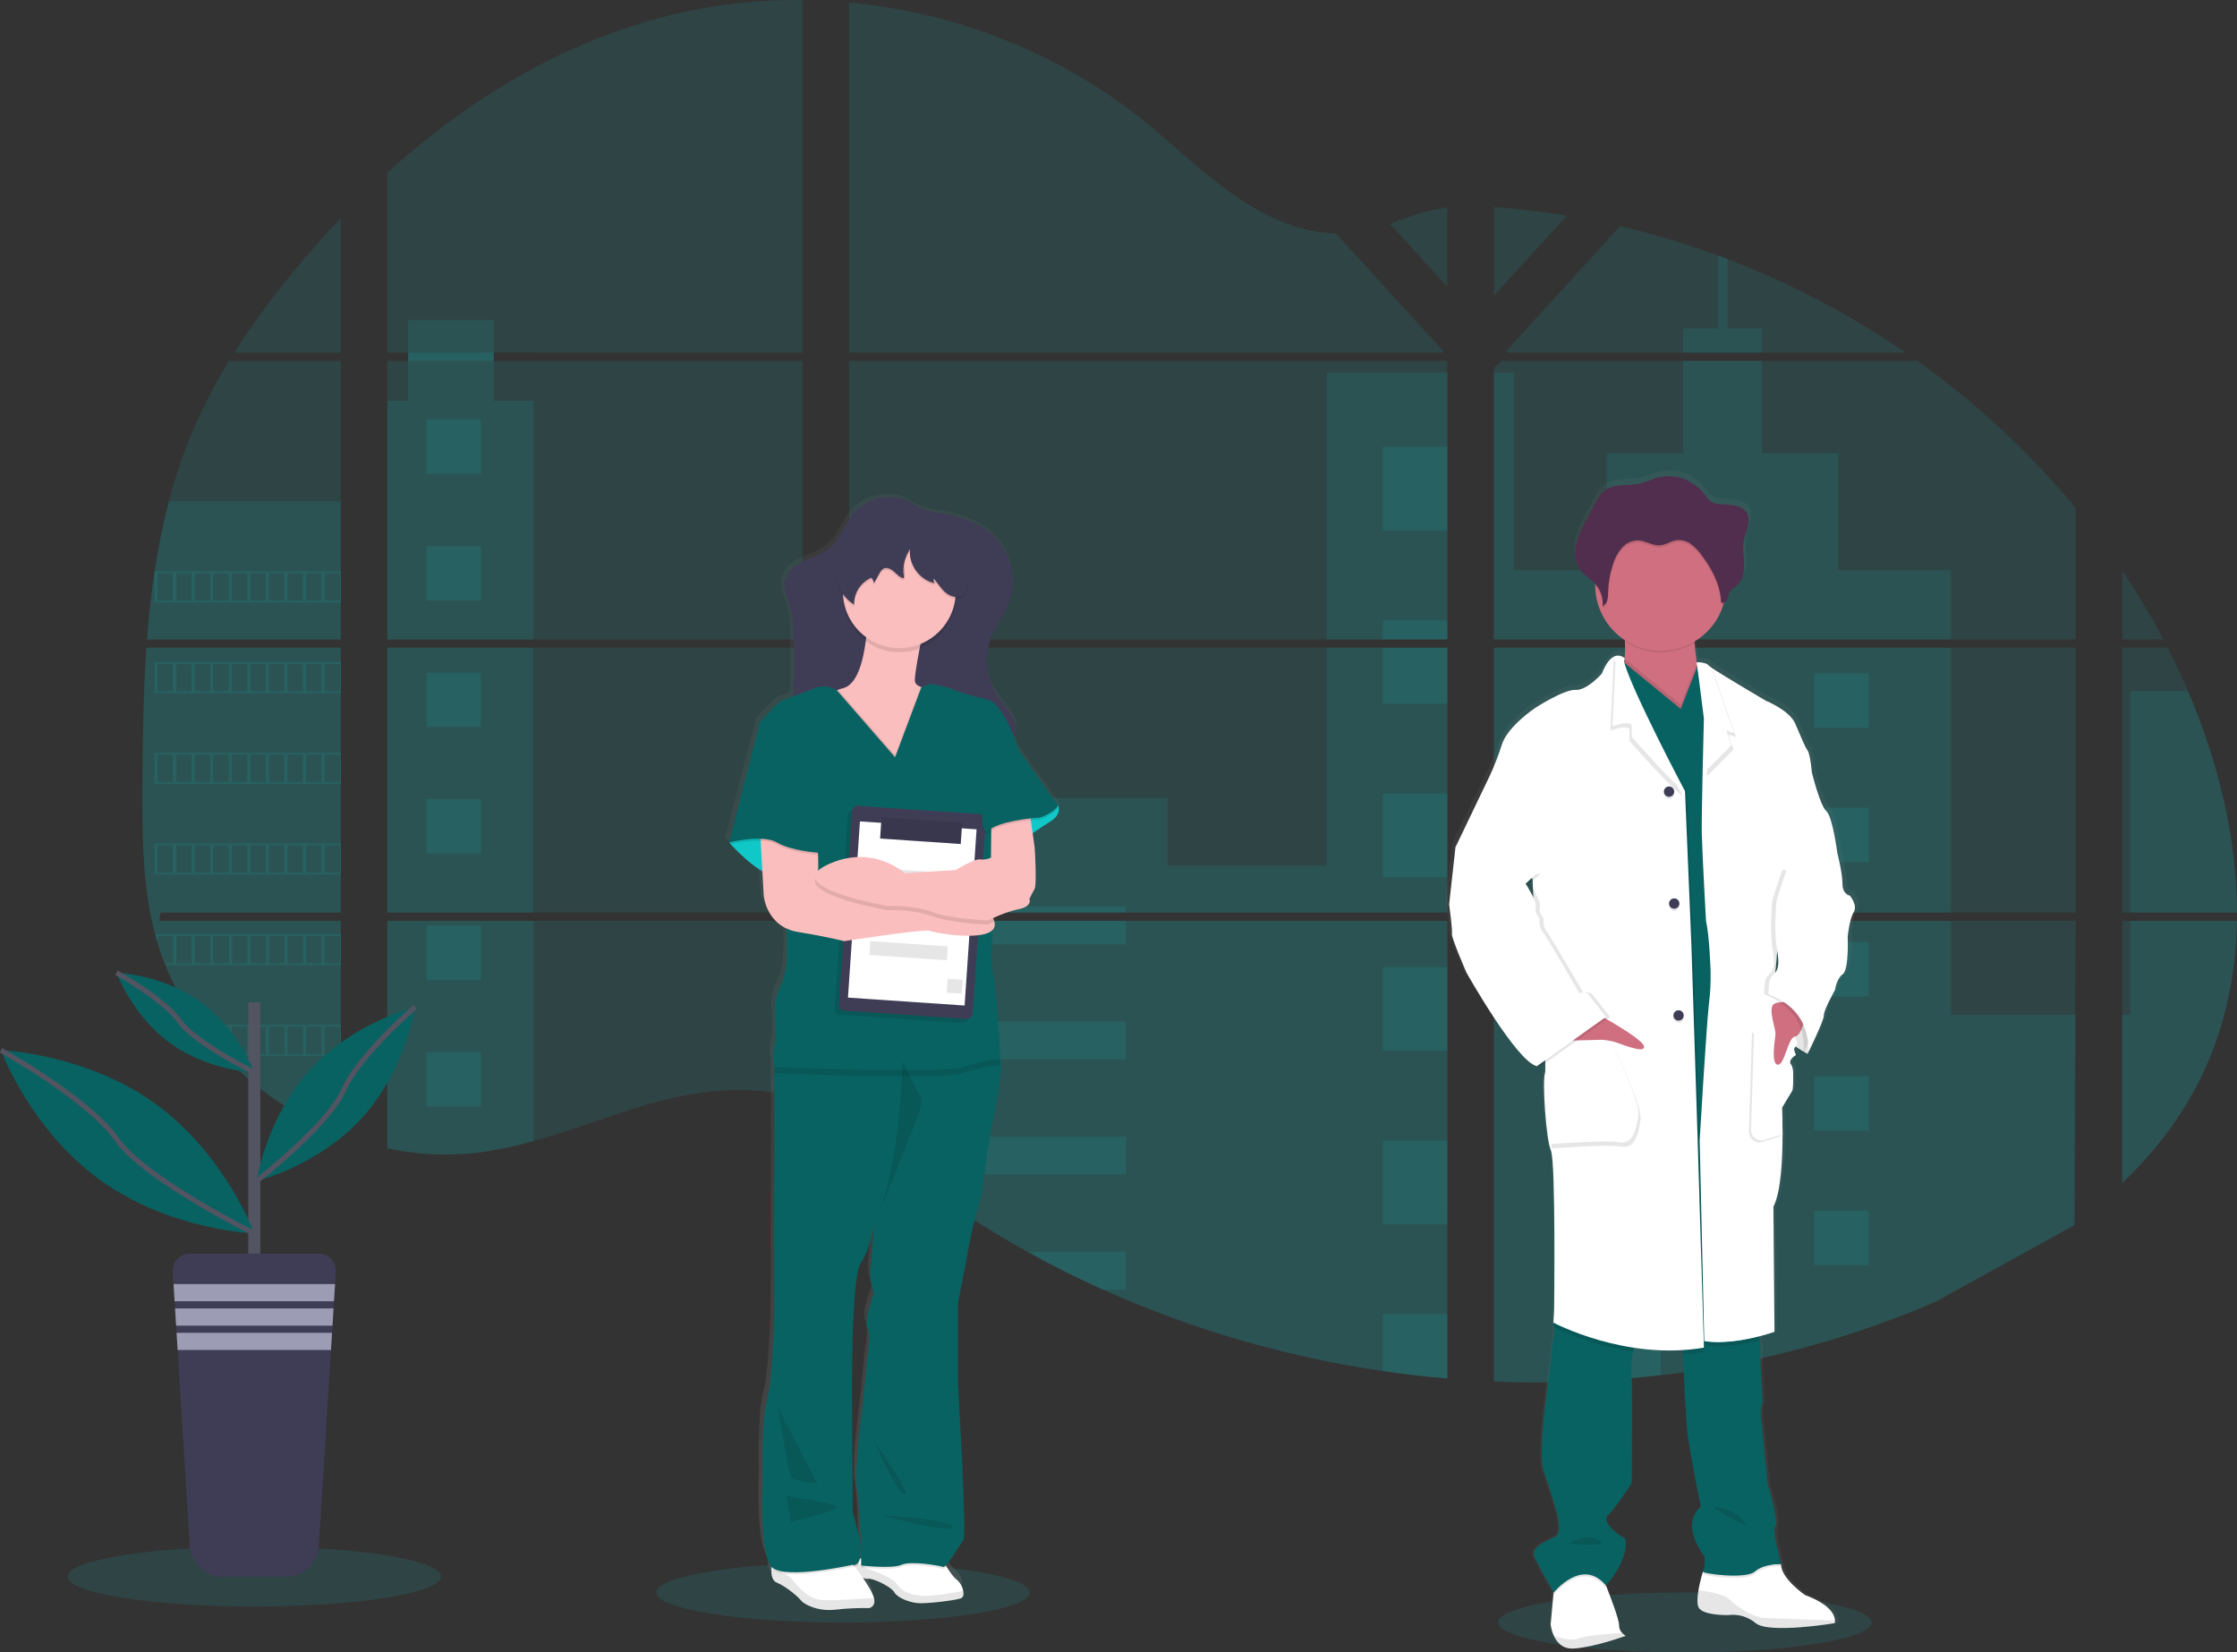 <svg width="899" height="664" viewBox="0 0 899 664" fill="none" xmlns="http://www.w3.org/2000/svg">
<rect x="0" y="0" width="899" height="664" fill="#333333" stroke="none"/>
<g clip-path="url(#clip0)">
<path opacity="0.1" d="M58.84 260.253H136.974V366.702H64.553C64.368 367.802 64.183 368.895 63.975 369.995H136.974V455.828C136.851 455.828 136.728 455.736 136.612 455.69C134.559 454.874 132.506 454.009 130.453 453.096C130.014 452.896 129.582 452.688 129.136 452.496C127.083 451.526 125.029 450.5 122.976 449.418C122.26 449.041 121.544 448.648 120.844 448.248C109.445 441.891 99.085 433.831 90.123 424.347C89.853 424.093 89.607 423.816 89.353 423.577C88.105 422.223 86.881 420.853 85.695 419.453C85.249 418.937 84.818 418.414 84.379 417.914C82.978 416.205 81.622 414.435 80.313 412.658C80.113 412.388 79.928 412.127 79.736 411.888C74.374 404.473 69.927 396.437 66.493 387.956C66.385 387.702 66.285 387.425 66.185 387.187C65.122 384.493 64.16 381.761 63.328 378.976C62.974 377.814 62.628 376.667 62.335 375.459C62.227 375.113 62.143 374.759 62.05 374.412C57.723 357.367 57.223 339.653 57.223 322.023C57.223 319.971 57.223 317.919 57.223 315.867C57.284 308.669 57.369 301.479 57.477 294.297C57.518 292.45 57.556 290.596 57.592 288.733C57.7 284.019 57.854 279.294 58.054 274.559C58.1 273.251 58.162 271.935 58.231 270.634C58.262 269.88 58.301 269.126 58.347 268.372C58.485 265.648 58.65 262.942 58.84 260.253Z" fill="#13DEDE"/>
<path opacity="0.1" d="M136.974 141.731H94.111C101.082 130.838 108.694 120.37 116.909 110.381C123.284 102.562 129.998 94.944 136.974 87.603V141.731Z" fill="#13DEDE"/>
<path opacity="0.1" d="M136.974 145.009V256.96H59.086C59.086 256.637 59.132 256.306 59.163 255.982C59.232 255.097 59.301 254.22 59.379 253.335C59.456 252.304 59.556 251.273 59.656 250.257C59.756 249.241 59.856 248.01 59.979 246.894C60.102 245.779 60.202 244.647 60.326 243.532C60.449 242.416 60.572 241.3 60.711 240.192C60.849 239.084 60.972 237.96 61.126 236.852C61.242 235.936 61.357 235.013 61.488 234.089C61.665 232.789 61.85 231.488 62.042 230.196C62.042 229.996 62.104 229.803 62.135 229.611C63.542 220.148 65.454 210.767 67.863 201.508C70.393 191.797 73.623 182.281 77.526 173.035C81.674 163.348 86.533 153.981 92.063 145.009H136.974Z" fill="#13DEDE"/>
<path opacity="0.1" d="M155.637 260.253V366.702H322.532V260.253H155.637ZM155.637 369.995V461.415C156.592 461.607 157.532 461.8 158.479 461.961C159.749 462.207 161.027 462.431 162.328 462.623L163.098 462.731C163.606 462.815 164.122 462.885 164.638 462.946C165.924 463.131 167.21 463.269 168.488 463.392C169.088 463.454 169.712 463.5 170.32 463.554L171.806 463.662C172.615 463.723 173.416 463.77 174.216 463.8C174.709 463.8 175.202 463.839 175.702 463.854C176.203 463.87 176.472 463.854 176.873 463.854H178.328C178.99 463.854 179.652 463.854 180.307 463.854H181.154C181.816 463.854 182.478 463.854 183.132 463.793H183.171C183.633 463.793 184.087 463.793 184.549 463.739C184.68 463.746 184.811 463.746 184.942 463.739C185.327 463.739 185.712 463.739 186.081 463.693C186.168 463.686 186.256 463.686 186.343 463.693C187.198 463.639 188.06 463.569 188.93 463.493C189.8 463.416 190.624 463.323 191.494 463.231L193.242 463.015C200.384 462.016 207.446 460.514 214.377 458.521C229.953 454.181 245.175 448.11 260.743 443.67C280.854 437.937 303.09 435.112 322.524 442.092V369.995H155.637ZM322.532 141.731V0.015C304.262 -0.186 286.041 1.948 268.312 6.364C226.049 16.976 188.098 39.992 155.637 69.388V141.723H164.038V145.009H155.637V256.96H322.532V145.009H198.4V141.716L322.532 141.731ZM536.947 93.859C526.491 93.49 516.097 90.188 506.688 85.071C488.717 75.306 474.35 60.208 458.304 47.48C424.966 20.954 383.619 4.94 341.203 0.97V141.731H579.433L580.026 141.108L536.947 93.859ZM558.652 90.011L581.666 115.259V83.37C573.92 84.348 567.175 86.618 558.652 89.981V90.011ZM581.666 484.116V369.995H532.589C532.466 369.51 532.327 369.018 532.173 368.525C532.32 369.018 532.45 369.51 532.581 369.995H341.203V452.519C343.02 453.866 344.814 455.289 346.592 456.721C348.512 458.291 350.419 459.878 352.313 461.484L354.223 463.062C355.139 463.831 356.071 464.601 356.994 465.332C358.848 466.825 360.713 468.302 362.592 469.764C363.531 470.503 364.476 471.229 365.425 471.942C380.464 483.429 396.327 493.797 412.885 502.961C416.596 505.031 420.346 507.025 424.119 508.971C426.629 510.264 429.157 511.531 431.703 512.773C435.522 514.635 439.371 516.431 443.252 518.16C479.028 534.21 516.86 545.222 555.664 550.88C564.278 552.147 572.929 553.147 581.619 553.881V484.1H582.389L581.666 484.116ZM341.203 145.009V256.96H581.666V145.009H341.203ZM341.203 260.238V366.702H581.666V260.253L341.203 260.238ZM600.329 83.216V118.845L629.695 86.625C619.963 85.02 610.174 83.883 600.329 83.216ZM600.329 260.253V366.702H834.201V260.253H600.329ZM833.377 492.557L834.201 369.995H600.329V555.12C615.393 555.746 630.48 555.564 645.525 554.574H645.787C652.973 554.112 660.126 553.455 667.245 552.603H667.407C705.401 548.183 742.549 538.266 777.687 523.161L833.377 492.557ZM879.32 277.737C878.432 275.685 877.521 273.633 876.587 271.581C874.847 267.733 873.014 263.993 871.12 260.261H852.872V366.702H899C898.962 336.552 891.324 305.771 879.32 277.737ZM852.872 369.995V475.42C865.862 462.977 876.849 448.733 884.748 432.45C894.257 412.835 898.607 391.611 898.969 369.988L852.872 369.995ZM852.872 229.234V256.937H869.411C864.398 247.414 858.877 238.166 852.872 229.234ZM694.263 104.109C693.046 103.64 691.822 103.17 690.598 102.724C677.69 97.956 664.499 93.993 651.1 90.858L606.15 140.154L605.272 141.1L605.85 141.723H765.83C743.547 126.399 719.524 113.773 694.263 104.109ZM770.526 145.009H603.609L600.329 148.003V256.96H629.087H834.201V204.17C815.654 181.754 794.247 161.864 770.526 145.009Z" fill="#13DEDE"/>
<path opacity="0.1" d="M136.974 201.485V256.96H59.086C59.086 256.637 59.132 256.306 59.163 255.982C59.232 255.098 59.301 254.22 59.379 253.335C59.456 252.304 59.556 251.273 59.656 250.257C59.756 249.241 59.856 248.01 59.979 246.894C60.102 245.779 60.202 244.647 60.326 243.532C60.449 242.416 60.572 241.3 60.711 240.192C60.849 239.084 60.972 237.96 61.126 236.852C61.242 235.936 61.357 235.013 61.488 234.09C61.665 232.789 61.85 231.489 62.042 230.196C62.042 229.996 62.104 229.803 62.135 229.611C63.542 220.148 65.454 210.767 67.863 201.508L136.974 201.485Z" fill="#13DEDE"/>
<path opacity="0.1" d="M58.84 260.253H136.974V366.702H64.553C64.368 367.802 64.183 368.895 63.975 369.995H136.974V455.828C136.851 455.828 136.728 455.736 136.612 455.69C134.559 454.874 132.506 454.009 130.453 453.096C130.014 452.896 129.582 452.688 129.136 452.496C127.083 451.526 125.029 450.5 122.976 449.418C122.26 449.041 121.544 448.648 120.844 448.248C109.445 441.891 99.085 433.831 90.123 424.347C89.853 424.093 89.607 423.816 89.353 423.577C88.105 422.223 86.881 420.853 85.695 419.453C85.249 418.937 84.818 418.414 84.379 417.914C82.978 416.205 81.622 414.435 80.313 412.658C80.113 412.388 79.928 412.127 79.736 411.888C74.374 404.473 69.927 396.437 66.493 387.956C66.385 387.702 66.285 387.425 66.185 387.187C65.122 384.493 64.16 381.761 63.328 378.976C62.974 377.814 62.628 376.667 62.335 375.459C62.227 375.113 62.143 374.759 62.05 374.412C57.723 357.367 57.223 339.653 57.223 322.023C57.223 319.971 57.223 317.919 57.223 315.867C57.284 308.669 57.369 301.479 57.477 294.297C57.518 292.45 57.556 290.596 57.592 288.733C57.7 284.019 57.854 279.294 58.054 274.559C58.1 273.251 58.162 271.935 58.231 270.634C58.262 269.88 58.301 269.126 58.347 268.372C58.485 265.648 58.65 262.942 58.84 260.253Z" fill="#13DEDE"/>
<path opacity="0.1" d="M214.385 161.046V256.96H155.63V161.046H164.007V128.572H198.393V161.046H214.385Z" fill="#13DEDE"/>
<path opacity="0.1" d="M214.377 260.246H155.63V366.694H214.377V260.246Z" fill="#13DEDE"/>
<path opacity="0.1" d="M155.637 369.995H214.385V458.491C207.455 460.485 200.392 461.984 193.249 462.977C192.664 463.062 192.087 463.131 191.502 463.192C190.639 463.292 189.785 463.385 188.93 463.462L186.351 463.67H186.089L184.949 463.731H184.557C184.095 463.731 183.64 463.785 183.179 463.793H183.14C182.478 463.793 181.823 463.839 181.161 463.854H180.314C179.66 463.854 179.005 463.854 178.336 463.854H176.888H175.71C175.21 463.854 174.717 463.854 174.216 463.793C173.426 463.762 172.625 463.716 171.814 463.654L170.328 463.546C169.712 463.5 169.096 463.439 168.488 463.377C167.194 463.264 165.911 463.118 164.638 462.939L163.098 462.723L162.328 462.615C161.042 462.423 159.764 462.207 158.479 461.961C157.524 461.792 156.584 461.6 155.637 461.399V369.995Z" fill="#13DEDE"/>
<path opacity="0.1" d="M581.658 149.719H533.213V256.952H581.658V149.719Z" fill="#13DEDE"/>
<path opacity="0.1" d="M581.666 260.246V366.702H341.203V320.784H469.284V347.871H533.213V260.246H581.666Z" fill="#13DEDE"/>
<path opacity="0.1" d="M582.428 484.139C582.174 484.139 581.92 484.139 581.658 484.093V553.927C572.978 553.214 564.329 552.216 555.711 550.934C516.892 545.278 479.046 534.272 443.252 518.229C432.919 513.571 422.797 508.494 412.885 503C396.332 493.831 380.472 483.463 365.433 471.981C361.645 469.087 357.913 466.13 354.238 463.108C351.69 460.999 349.164 458.845 346.593 456.759C344.822 455.32 343.028 453.897 341.203 452.542V369.995H532.581C532.443 369.503 532.32 369.018 532.181 368.526C532.327 369.018 532.466 369.503 532.589 369.995H581.666V484.085C581.92 484.093 582.174 484.116 582.428 484.139Z" fill="#13DEDE"/>
<path opacity="0.1" d="M708.014 141.731H676.446V131.927H690.59V102.724C691.817 103.175 693.039 103.637 694.255 104.109V131.927H708.006L708.014 141.731Z" fill="#13DEDE"/>
<path opacity="0.1" d="M784.077 256.96H629.087C629.102 256.963 629.118 256.963 629.133 256.96H629.064H600.329V149.726H608.475V228.988H645.694V182.047H676.454V145.009H708.022V182.07H738.766V229.011H784.085L784.077 256.96Z" fill="#13DEDE"/>
<path opacity="0.1" d="M600.329 260.253V366.702H784.085V260.253H600.329ZM833.939 491.996L834.201 407.733H784.085V370.026H600.329V555.12C615.393 555.746 630.48 555.564 645.525 554.574H645.787C652.973 554.112 660.126 553.455 667.245 552.604H667.407C705.4 548.184 742.549 538.266 777.687 523.162" fill="#13DEDE"/>
<path opacity="0.1" d="M856.106 369.995H898.969C898.6 391.611 894.257 412.842 884.748 432.45C876.849 448.741 865.862 462.985 852.873 475.428V407.71H856.106V369.995Z" fill="#13DEDE"/>
<path opacity="0.1" d="M899 366.702H856.106V277.737H879.32C891.324 305.771 898.962 336.552 899 366.702Z" fill="#13DEDE"/>
<path opacity="0.1" d="M581.665 179.53H555.71V213.151H581.665V179.53Z" fill="#13DEDE"/>
<path opacity="0.1" d="M581.665 249.218H555.71V256.96H581.665V249.218Z" fill="#13DEDE"/>
<path opacity="0.1" d="M581.665 260.246H555.71V282.831H581.665V260.246Z" fill="#13DEDE"/>
<path opacity="0.1" d="M581.665 318.907H555.71V352.527H581.665V318.907Z" fill="#13DEDE"/>
<path opacity="0.1" d="M581.665 388.595H555.71V422.215H581.665V388.595Z" fill="#13DEDE"/>
<path opacity="0.1" d="M581.665 484.085C581.919 484.085 582.174 484.085 582.435 484.139C582.181 484.139 581.927 484.139 581.665 484.093V491.903H555.71V458.283H581.665V484.085Z" fill="#13DEDE"/>
<path opacity="0.1" d="M581.665 527.963V553.927C572.98 553.214 564.329 552.216 555.71 550.934V527.963H581.665Z" fill="#13DEDE"/>
<path opacity="0.1" d="M452.437 364.232H341.203V366.702H452.437V364.232Z" fill="#13DEDE"/>
<path opacity="0.1" d="M452.437 369.988H341.203V379.453H452.437V369.988Z" fill="#13DEDE"/>
<path opacity="0.1" d="M452.437 410.48H341.203V425.701H452.437V410.48Z" fill="#13DEDE"/>
<path opacity="0.1" d="M452.437 456.728V471.95H365.433C361.645 469.067 357.913 466.106 354.238 463.069C351.682 460.969 349.156 458.814 346.593 456.728H452.437Z" fill="#13DEDE"/>
<path opacity="0.1" d="M452.437 502.969V518.229H443.252C432.919 513.571 422.797 508.494 412.885 503L452.437 502.969Z" fill="#13DEDE"/>
<path opacity="0.1" d="M667.423 270.565H645.525V292.45H667.423V270.565Z" fill="#13DEDE"/>
<path opacity="0.1" d="M193.303 168.595H171.406V190.48H193.303V168.595Z" fill="#13DEDE"/>
<path opacity="0.1" d="M193.303 219.43H171.406V241.315H193.303V219.43Z" fill="#13DEDE"/>
<path opacity="0.1" d="M193.303 270.265H171.406V292.15H193.303V270.265Z" fill="#13DEDE"/>
<path opacity="0.1" d="M193.303 321.092H171.406V342.977H193.303V321.092Z" fill="#13DEDE"/>
<path opacity="0.1" d="M193.303 371.927H171.406V393.812H193.303V371.927Z" fill="#13DEDE"/>
<path opacity="0.1" d="M193.303 422.762H171.406V444.647H193.303V422.762Z" fill="#13DEDE"/>
<path opacity="0.1" d="M751.016 270.565H729.119V292.45H751.016V270.565Z" fill="#13DEDE"/>
<path opacity="0.1" d="M667.423 324.547H645.525V346.432H667.423V324.547Z" fill="#13DEDE"/>
<path opacity="0.1" d="M751.016 324.547H729.119V346.432H751.016V324.547Z" fill="#13DEDE"/>
<path opacity="0.1" d="M667.423 378.522H645.525V400.407H667.423V378.522Z" fill="#13DEDE"/>
<path opacity="0.1" d="M751.016 378.522H729.119V400.407H751.016V378.522Z" fill="#13DEDE"/>
<path opacity="0.1" d="M667.423 432.504H645.525V454.389H667.423V432.504Z" fill="#13DEDE"/>
<path opacity="0.1" d="M751.016 432.504H729.119V454.389H751.016V432.504Z" fill="#13DEDE"/>
<path opacity="0.1" d="M667.423 486.486H645.525V508.371H667.423V486.486Z" fill="#13DEDE"/>
<path opacity="0.1" d="M751.016 486.486H729.119V508.371H751.016V486.486Z" fill="#13DEDE"/>
<path opacity="0.1" d="M645.525 554.574V540.461H667.415V552.565L645.525 554.574Z" fill="#13DEDE"/>
<path opacity="0.1" d="M62.042 229.588V242.108H136.974V229.588H62.042ZM69.503 241.323H63.344V230.38H69.503V241.323ZM76.964 241.323H70.805V230.38H76.964V241.323ZM84.409 241.323H78.25V230.38H84.409V241.323ZM91.87 241.323H85.711V230.38H91.87V241.323ZM99.323 241.323H93.164V230.38H99.323V241.323ZM106.784 241.323H100.625V230.38H106.784V241.323ZM114.245 241.323H108.085V230.38H114.245V241.323ZM121.698 241.323H115.539V230.38H121.698V241.323ZM129.151 241.323H122.992V230.38H129.151V241.323ZM136.612 241.323H130.452V230.38H136.612V241.323Z" fill="#13DEDE"/>
<path opacity="0.1" d="M62.042 266.032V278.553H136.974V266.032H62.042ZM69.503 277.768H63.344V266.825H69.503V277.768ZM76.964 277.768H70.805V266.825H76.964V277.768ZM84.409 277.768H78.25V266.825H84.409V277.768ZM91.87 277.768H85.711V266.825H91.87V277.768ZM99.323 277.768H93.164V266.825H99.323V277.768ZM106.784 277.768H100.625V266.825H106.784V277.768ZM114.245 277.768H108.085V266.825H114.245V277.768ZM121.698 277.768H115.539V266.825H121.698V277.768ZM129.151 277.768H122.992V266.825H129.151V277.768ZM136.612 277.768H130.452V266.825H136.612V277.768Z" fill="#13DEDE"/>
<path opacity="0.1" d="M62.042 302.485V314.997H136.974V302.485H62.042ZM69.503 314.205H63.344V303.262H69.503V314.205ZM76.964 314.205H70.805V303.262H76.964V314.205ZM84.409 314.205H78.25V303.262H84.409V314.205ZM91.87 314.205H85.711V303.262H91.87V314.205ZM99.323 314.205H93.164V303.262H99.323V314.205ZM106.784 314.205H100.625V303.262H106.784V314.205ZM114.245 314.205H108.085V303.262H114.245V314.205ZM121.698 314.205H115.539V303.262H121.698V314.205ZM129.151 314.205H122.992V303.262H129.151V314.205ZM136.612 314.205H130.452V303.262H136.612V314.205Z" fill="#13DEDE"/>
<path opacity="0.1" d="M62.042 338.93V351.442H136.974V338.93H62.042ZM69.503 350.657H63.344V339.699H69.503V350.657ZM76.964 350.657H70.805V339.699H76.964V350.657ZM84.409 350.657H78.25V339.699H84.409V350.657ZM91.87 350.657H85.711V339.699H91.87V350.657ZM99.323 350.657H93.164V339.699H99.323V350.657ZM106.784 350.657H100.625V339.699H106.784V350.657ZM114.245 350.657H108.085V339.699H114.245V350.657ZM121.698 350.657H115.539V339.699H121.698V350.657ZM129.151 350.657H122.992V339.699H129.151V350.657ZM136.612 350.657H130.452V339.699H136.612V350.657Z" fill="#13DEDE"/>
<path opacity="0.1" d="M62.404 375.359C62.697 376.544 63.043 377.714 63.398 378.876V376.151H69.557V387.086H66.254C66.346 387.348 66.447 387.617 66.554 387.856H137.005V375.359H62.404ZM77.033 387.086H70.874V376.151H77.033V387.086ZM84.479 387.086H78.319V376.151H84.479V387.086ZM91.939 387.086H85.78V376.151H91.939V387.086ZM99.393 387.086H93.233V376.151H99.393V387.086ZM106.853 387.086H100.694V376.151H106.853V387.086ZM114.314 387.086H108.155V376.151H114.314V387.086ZM121.767 387.086H115.608V376.151H121.767V387.086ZM129.22 387.086H123.061V376.151H129.22V387.086ZM136.681 387.086H130.522V376.151H136.681V387.086Z" fill="#13DEDE"/>
<path opacity="0.1" d="M79.759 411.804C79.959 412.05 80.144 412.327 80.337 412.573H84.409V417.829L85.726 419.368V412.542H91.886V423.577H89.353C89.599 423.831 89.838 424.101 90.123 424.347H136.959V411.804H79.759ZM99.362 423.577H93.202V412.588H99.362V423.577ZM106.823 423.577H100.663V412.588H106.823V423.577ZM114.284 423.577H108.124V412.588H114.284V423.577ZM121.737 423.577H115.577V412.588H121.737V423.577ZM129.19 423.577H123.03V412.588H129.19V423.577ZM136.651 423.577H130.491V412.588H136.651V423.577Z" fill="#13DEDE"/>
<path opacity="0.1" d="M120.867 448.248C121.575 448.648 122.291 449.018 123.007 449.41V449.026H129.167V452.496C129.613 452.688 130.037 452.896 130.476 453.096V449.026H136.635V455.69C136.752 455.742 136.873 455.786 136.997 455.82V448.248H120.867Z" fill="#13DEDE"/>
<path opacity="0.1" d="M581.658 484.085H582.428H581.658ZM532.173 368.525C532.32 369.018 532.45 369.51 532.581 369.995C532.466 369.51 532.327 369.018 532.173 368.525ZM164.038 141.731V145.009H198.431V141.716L164.038 141.731ZM581.666 484.085H582.435H581.666ZM532.173 368.525C532.32 369.018 532.45 369.51 532.581 369.995C532.466 369.51 532.327 369.018 532.173 368.525ZM581.658 484.085H582.428H581.658ZM532.173 368.525C532.32 369.018 532.45 369.51 532.581 369.995C532.466 369.51 532.327 369.018 532.173 368.525Z" fill="#13DEDE"/>
<path opacity="0.1" d="M677.116 664C718.551 664 752.14 658.608 752.14 651.957C752.14 645.306 718.551 639.914 677.116 639.914C635.682 639.914 602.092 645.306 602.092 651.957C602.092 658.608 635.682 664 677.116 664Z" fill="#13DEDE"/>
<path opacity="0.1" d="M338.754 651.957C380.189 651.957 413.778 646.565 413.778 639.914C413.778 633.263 380.189 627.871 338.754 627.871C297.32 627.871 263.73 633.263 263.73 639.914C263.73 646.565 297.32 651.957 338.754 651.957Z" fill="#13DEDE"/>
<path d="M425.127 321.469C425.109 321.393 425.069 321.323 425.012 321.269C423.865 320.138 409.236 299.461 409.236 299.461C409.236 299.461 408.466 297.152 407.218 294.151C407.618 293.634 407.918 293.046 408.104 292.419C408.171 292.154 408.22 291.884 408.25 291.612C408.25 291.527 408.312 291.458 408.335 291.373C408.602 290.329 408.575 289.232 408.258 288.202C408.172 288.467 408.067 288.724 407.942 288.972C407.652 288.076 407.265 287.214 406.787 286.402C404.847 283.062 402.075 280.246 400.035 276.991C396.945 271.933 395.717 265.957 396.562 260.092C396.562 260.392 396.562 260.7 396.562 261C396.639 259.837 396.794 258.68 397.024 257.537C397.346 256.236 397.776 254.965 398.31 253.735C400.142 249.542 403.107 245.886 404.908 241.677C405.513 240.257 405.972 238.78 406.279 237.268C406.914 234.742 407.145 232.132 406.964 229.534C406.964 230.15 406.864 230.765 406.772 231.373C406.577 225.127 404.053 219.179 399.696 214.697C393.405 208.38 384.374 205.925 375.735 204.632C372.105 204.209 368.638 202.886 365.649 200.784C362.33 198.637 358.042 198.122 354.161 198.591C349.701 199.073 345.557 201.121 342.466 204.37C338.362 208.88 336.583 215.267 331.794 219.068C328.891 221.377 325.211 222.454 321.831 224.024C318.451 225.594 315.256 227.872 314.17 231.242C314.17 231.242 314.17 231.196 314.17 231.173V231.365L314.124 231.489C313 235.475 315.171 239.53 316.303 243.508C317.481 247.625 317.558 251.973 317.619 256.229C317.704 261.431 317.781 266.64 317.696 271.85C317.658 273.897 317.588 275.967 317.435 278.006C315.612 278.557 313.842 279.268 312.145 280.13C310.42 281.254 303.968 288.218 303.968 288.218L291.349 336.406L291.518 336.598L291.349 337.252L291.988 337.106C293.774 339.03 299.11 344.509 304.869 347.925L305.408 357.375C305.408 357.375 306.055 366.856 314.778 370.773C314.978 374.058 315.602 387.402 312.715 392.689C310.715 396.551 309.775 400.873 309.989 405.216C309.989 405.216 310.998 413.235 309.851 417.452C309.18 420.27 309.13 423.2 309.704 426.04C309.704 426.04 309.704 426.971 309.704 428.572C309.704 437.106 309.804 464.455 309.704 467.548C309.558 471.203 309.704 525.262 309.704 525.262C309.704 525.262 308.988 552.28 306.694 559.599C304.399 566.917 304.977 591.149 304.977 591.149C304.977 591.149 303.537 620.014 308.626 625.708C308.626 625.962 308.58 626.224 308.572 626.478C308.572 626.593 308.572 626.724 308.572 626.84C308.511 629.033 308.934 631.365 310.821 632.08C314.67 633.558 319.76 637.99 320.722 639.26C321.685 640.53 327.282 643.692 334.581 642.846C339.154 642.332 343.755 642.121 348.356 642.215C348.356 642.215 351.235 641.691 350.304 638.113C349.703 635.882 347.455 632.45 345.853 630.195C346.146 630.272 346.431 630.333 346.7 630.387L346.977 630.441H347.193C347.311 630.448 347.429 630.448 347.547 630.441H347.701C347.845 630.453 347.989 630.453 348.132 630.441C350.065 630.256 357.272 633.612 358.557 635.828C359.843 638.044 364.378 639.729 367.797 640.152C369.83 640.399 374.957 639.983 379.261 639.429C381.429 639.205 383.576 638.814 385.683 638.259C386.699 637.875 386.915 636.643 386.622 635.258C386.276 633.499 385.336 631.912 383.958 630.764C382.711 629.879 381.063 627.548 379.847 625.639L379.523 625.124C381.671 623.077 385.552 616.382 386.73 614.997C388.162 613.311 384.42 551.68 384.42 551.68V520.784L390.156 491.542L394.168 476.067L397.609 452.704C397.609 452.704 403.63 425.416 401.775 422.739C401.775 422.685 400.235 394.589 398.618 387.841C397.917 384.832 398.094 378.06 398.51 371.473C398.945 371.042 399.248 370.496 399.384 369.899C399.52 369.302 399.484 368.679 399.28 368.102C399.165 367.708 399.016 367.324 398.834 366.956C398.834 366.84 398.834 366.717 398.834 366.602C402.16 365.072 405.635 363.891 409.205 363.077C414.941 361.954 413.509 358.999 413.509 358.999C413.509 358.999 414.802 356.467 415.657 354.92C416.512 353.374 415.803 339.722 415.657 338.599C415.603 338.145 415.249 335.636 414.841 332.789C416.681 331.481 419.075 329.857 421.686 328.318C426.652 325.378 425.535 322.277 425.127 321.469ZM350.288 516.567C350.288 516.567 345.984 527.54 347.709 530.349C349.434 533.158 347.424 543.585 347.424 543.585L345.984 559.06C345.984 559.06 341.973 587.763 343.405 594.512C344.529 599.806 344.945 615.62 345.076 622.215C344.977 622.253 344.882 622.299 344.791 622.353L344.598 622.453C345.26 619.86 344.983 614.612 341.696 604.054L341.418 560.445C341.418 560.445 340.91 510.072 344.891 504.439C348.872 498.806 350.281 489.241 350.281 489.241C350.281 489.241 349.418 503.039 348.856 506.694C348.294 510.349 350.288 516.567 350.288 516.567ZM342.273 624.962C342.235 625.054 342.188 625.147 342.158 625.231L341.942 624.954C342.052 624.965 342.163 624.968 342.273 624.962Z" fill="url(#paint0_linear)"/>
<path d="M386.168 642.246C383.943 643.1 371.878 644.554 368.505 644.146C365.133 643.738 360.667 642.03 359.397 639.798C358.126 637.567 351.004 634.196 349.095 634.412C348.312 634.435 347.531 634.326 346.785 634.089C345.468 633.69 344.181 633.196 342.935 632.611C342.761 631.641 342.79 630.645 343.02 629.687C343.064 629.494 343.121 629.303 343.189 629.117C343.639 627.855 344.568 626.821 345.776 626.239L346.054 626.109C346.587 625.878 347.145 625.708 347.717 625.601C353.768 624.439 378.738 626.77 378.738 626.77C378.738 626.77 379.439 628.025 380.401 629.579C381.602 631.503 383.234 633.85 384.466 634.735C385.831 635.901 386.757 637.497 387.092 639.26C387.384 640.622 387.169 641.868 386.168 642.246Z" fill="white"/>
<path opacity="0.1" d="M386.168 642.246C383.943 643.1 371.885 644.554 368.513 644.146C365.141 643.738 360.675 642.022 359.397 639.798C358.119 637.575 351.012 634.196 349.103 634.412C347.193 634.627 342.943 632.611 342.943 632.611C342.943 632.611 342.281 629.533 344.206 627.432L348.055 630.164C348.055 630.164 358.357 633.358 360.267 636.32C362.176 639.283 365.657 640.937 370.684 641.237C374.442 641.484 383.073 640.022 387.115 639.291C387.384 640.622 387.177 641.868 386.168 642.246Z" fill="black"/>
<path d="M349.31 646.17C344.769 646.082 340.226 646.295 335.713 646.809C328.483 647.655 322.963 644.5 322 643.2C321.038 641.899 316.056 637.505 312.23 635.966C310.359 635.243 309.92 632.888 310.004 630.687C310.004 630.572 310.004 630.441 310.004 630.326C310.075 628.931 310.282 627.547 310.62 626.193L340.579 625.555L343.174 629.071L343.574 629.61L345.153 631.757C345.153 631.757 345.869 632.696 346.808 634.065C348.394 636.374 350.612 639.783 351.204 642.038C352.151 645.647 349.31 646.17 349.31 646.17Z" fill="white"/>
<path opacity="0.1" d="M349.31 646.17C344.769 646.082 340.226 646.295 335.713 646.809C328.491 647.655 322.963 644.5 322.008 643.2C321.053 641.899 316.056 637.467 312.23 635.982C310.359 635.258 309.92 632.903 310.004 630.703C312.145 631.203 316.641 632.48 318.405 634.704C320.714 637.674 324.849 642.669 330.724 642.984C335.467 643.238 347.016 642.392 351.251 642.053C352.159 645.647 349.31 646.17 349.31 646.17Z" fill="black"/>
<path opacity="0.1" d="M345.746 626.209C345.399 628.779 344.329 629.471 343.559 629.625C343.371 629.662 343.177 629.662 342.989 629.625C342.888 629.618 342.788 629.603 342.689 629.579C342.689 629.579 315.787 635.52 310.351 630.71C310.213 630.587 310.084 630.453 309.966 630.31C310.037 628.916 310.243 627.532 310.582 626.178L340.541 625.539L343.135 629.056C343.585 627.793 344.515 626.759 345.723 626.178L345.746 626.209Z" fill="black"/>
<path opacity="0.1" d="M380.393 629.548C379.793 630.21 379.292 630.587 378.977 630.456C377.56 629.887 365.949 627.909 362.261 629.61C358.573 631.311 346.092 629.887 346.092 629.887C346.092 629.887 346.092 628.409 346.023 626.039C346.556 625.809 347.114 625.639 347.686 625.531C353.738 624.369 378.707 626.701 378.707 626.701C378.707 626.701 379.438 627.994 380.393 629.548Z" fill="black"/>
<path d="M397.963 455.482L394.56 478.983L390.603 494.558L384.936 524V555.166C384.936 555.166 388.616 617.174 387.199 618.867C385.783 620.56 380.401 630.203 378.984 629.641C377.567 629.079 365.957 627.094 362.268 628.787C358.58 630.48 346.1 629.071 346.1 629.071C346.1 629.071 345.815 605.008 344.398 598.213C342.981 591.418 346.946 562.538 346.946 562.538L348.363 546.971C348.363 546.971 350.35 536.49 348.648 533.658C346.946 530.826 351.197 519.806 351.197 519.806C351.197 519.806 349.218 513.566 349.788 509.887C350.357 506.209 351.197 492.334 351.197 492.334C351.197 492.334 349.788 501.969 345.853 507.625C341.919 513.281 342.419 563.969 342.419 563.969L342.696 607.832C349.788 631.057 342.696 628.787 342.696 628.787C342.696 628.787 315.794 634.735 310.359 629.918C304.923 625.101 306.478 594.781 306.478 594.781C306.478 594.781 305.916 570.434 308.18 563.077C310.443 555.72 311.159 528.533 311.159 528.533C311.159 528.533 311.013 474.166 311.159 470.495C311.267 467.417 311.159 439.86 311.159 431.249C311.159 429.649 311.159 428.702 311.159 428.702L314.408 420.638L352.906 415.82H371.323C371.323 415.82 399.041 422.331 401.905 425.139C401.967 425.186 402.019 425.244 402.059 425.309C403.915 428.025 397.963 455.482 397.963 455.482Z" fill="#096262"/>
<path opacity="0.1" d="M351.22 578.929C351.22 578.929 359.689 599.314 363.685 600.73C367.681 602.146 351.22 578.929 351.22 578.929Z" fill="black"/>
<path opacity="0.1" d="M354.354 608.94C354.354 608.94 382.949 610.356 382.665 613.473C382.38 616.59 354.354 608.94 354.354 608.94Z" fill="black"/>
<path opacity="0.1" d="M316.095 600.791C317.227 601.861 337.907 603.869 336.206 605.824C334.504 607.778 317.796 611.58 317.796 611.58L316.095 600.791Z" fill="black"/>
<path opacity="0.1" d="M312.699 565.624C312.699 566.47 316.949 592.804 318.089 593.935C319.228 595.066 328.568 596.197 328.568 596.197L312.699 565.624Z" fill="black"/>
<path d="M343.536 205.686C339.478 210.219 337.723 216.644 332.995 220.477C330.123 222.785 326.489 223.886 323.148 225.455C319.806 227.025 316.495 229.419 315.502 232.974C314.393 236.975 316.534 241.061 317.658 245.063C318.821 249.203 318.89 253.528 318.959 257.86C319.036 263.101 319.121 268.341 319.028 273.582C318.89 281.746 318.212 290.288 313.877 297.206C329.531 302.185 346.177 302.862 362.592 303.501C365.747 303.726 368.916 303.646 372.055 303.262C374.775 302.72 377.466 302.04 380.116 301.223C385.357 299.837 390.757 299.146 396.177 299.168C398.541 299.168 400.951 299.314 403.23 298.699C405.509 298.083 407.703 296.506 408.319 294.228C408.866 292.181 408.065 290.003 407.018 288.164C405.109 284.809 402.398 282.008 400.35 278.699C398.26 275.204 397.019 271.267 396.729 267.205C396.439 263.143 397.107 259.07 398.68 255.313C400.497 251.088 403.423 247.41 405.209 243.178C407.038 238.633 407.525 233.66 406.611 228.848C405.696 224.035 403.419 219.586 400.05 216.029C393.837 209.672 384.921 207.21 376.39 205.902C372.797 205.478 369.371 204.154 366.426 202.054C363.154 199.9 358.912 199.376 355.077 199.853C350.654 200.349 346.557 202.419 343.536 205.686Z" fill="#3F3D56"/>
<g opacity="0.1">
<path opacity="0.1" d="M398.918 250.873C397.348 254.581 396.676 258.607 396.955 262.623C397.127 259.751 397.791 256.93 398.918 254.282C400.728 250.057 403.653 246.379 405.44 242.146C406.9 238.612 407.514 234.786 407.234 230.973C407.075 233.646 406.469 236.273 405.44 238.745C403.653 242.977 400.728 246.648 398.918 250.873Z" fill="black"/>
<path opacity="0.1" d="M319.19 256.814C319.236 259.83 319.282 262.854 319.29 265.871C319.29 261.715 319.251 257.568 319.19 253.42C319.128 249.118 319.051 244.763 317.889 240.615C317.119 237.983 315.979 235.313 315.579 232.658C314.894 236.429 316.842 240.253 317.889 244.016C319.051 248.126 319.128 252.512 319.19 256.814Z" fill="black"/>
<path opacity="0.1" d="M403.492 294.297C401.182 294.92 398.81 294.782 396.447 294.767C391.03 294.732 385.633 295.41 380.393 296.783C377.742 297.596 375.052 298.274 372.332 298.814C369.191 299.204 366.019 299.287 362.861 299.06C347.001 298.437 330.916 297.768 315.725 293.235C315.274 294.241 314.76 295.218 314.185 296.159C329.838 301.131 346.485 301.815 362.892 302.454C366.05 302.68 369.221 302.598 372.363 302.208C375.073 301.673 377.753 300.997 380.393 300.184C385.622 298.806 391.009 298.121 396.416 298.145C398.78 298.145 401.182 298.291 403.461 297.668C405.74 297.044 407.934 295.482 408.55 293.204C408.81 292.149 408.783 291.044 408.473 290.003C407.788 292.158 405.671 293.658 403.492 294.297Z" fill="black"/>
</g>
<path d="M380.686 285.178C380.116 286.456 377.714 297.491 377.144 298.622C376.574 299.753 373.464 317.86 373.179 318.876C372.894 319.892 352.675 314.628 352.675 314.628L340.502 304.432L327.991 291.989C327.991 291.989 327.621 280.761 336.837 277.16C337.464 276.914 338.107 276.713 338.762 276.56C349.942 273.874 348.818 239.899 348.818 239.899L371.762 249.803C371.762 249.803 367.512 269.626 367.658 273.451C367.697 274.736 368.705 275.536 370.022 276.021C372.058 276.6 374.177 276.829 376.289 276.698C376.289 276.698 381.256 283.909 380.686 285.178Z" fill="#FBBEBE"/>
<path d="M421.763 322.408L425.019 323.262C425.019 323.262 427.429 326.925 421.763 330.334C418.164 332.518 414.71 334.932 411.422 337.56L394.676 342.654L391.45 332.535L407.033 320.715L421.763 322.408Z" fill="#13DEDE"/>
<path opacity="0.1" d="M421.763 322.408L425.019 323.262C425.019 323.262 427.429 326.925 421.763 330.334C418.164 332.518 414.71 334.932 411.422 337.56L394.676 342.654L391.45 332.535L407.033 320.715L421.763 322.408Z" fill="black"/>
<path d="M299.549 332.181L293.035 338.553C293.035 338.553 304.784 352.142 313.824 352.989C322.863 353.835 328.691 342.654 328.691 342.654L320.869 330.342L299.549 332.181Z" fill="#13DEDE"/>
<path opacity="0.1" d="M299.549 332.181L293.035 338.553C293.035 338.553 304.784 352.142 313.824 352.989C322.863 353.835 328.691 342.654 328.691 342.654L320.869 330.342L299.549 332.181Z" fill="black"/>
<path opacity="0.1" d="M361.422 262.1C373.936 262.1 384.081 251.961 384.081 239.453C384.081 226.945 373.936 216.806 361.422 216.806C348.907 216.806 338.762 226.945 338.762 239.453C338.762 251.961 348.907 262.1 361.422 262.1Z" fill="black"/>
<path d="M361.422 260.4C373.936 260.4 384.081 250.26 384.081 237.752C384.081 225.245 373.936 215.105 361.422 215.105C348.907 215.105 338.762 225.245 338.762 237.752C338.762 250.26 348.907 260.4 361.422 260.4Z" fill="#FBBEBE"/>
<path opacity="0.1" d="M402.075 427.879C396.915 428.469 391.833 429.607 386.915 431.273C378.445 434.089 312.076 431.319 311.152 431.273C311.152 429.672 311.152 428.725 311.152 428.725L314.401 420.661L352.898 415.844H371.315C371.315 415.844 399.034 422.354 401.898 425.163C402.013 426.855 402.075 427.879 402.075 427.879Z" fill="black"/>
<path opacity="0.1" d="M380.686 285.178C380.116 286.456 377.714 297.491 377.144 298.622C376.574 299.753 373.464 317.86 373.179 318.876C372.894 319.892 352.675 314.628 352.675 314.628L340.502 304.432L327.991 291.989C327.991 291.989 327.621 280.761 336.837 277.16L359.72 303.454L370.022 276.021C372.058 276.6 374.177 276.829 376.289 276.698C376.289 276.698 381.256 283.909 380.686 285.178Z" fill="black"/>
<path d="M359.72 304.301L336.298 277.368C334.927 276.493 333.36 275.972 331.738 275.853C330.116 275.733 328.49 276.018 327.005 276.683C321.762 278.953 315.248 280.792 313.546 281.923C311.845 283.054 305.469 290.057 305.469 290.057L324.456 339.699L316.095 372.396C316.095 372.396 317.373 389.103 314.116 395.19C312.133 399.081 311.204 403.424 311.421 407.787C311.421 407.787 312.414 415.859 311.283 420.099C310.621 422.934 310.571 425.877 311.136 428.733C311.136 428.733 378.422 431.565 386.915 428.733C391.832 427.063 396.915 425.925 402.075 425.34C402.075 425.34 400.535 397.021 398.995 390.226C397.455 383.431 400.273 357.529 400.273 357.529L398.433 329.78L409.474 301.307C409.474 301.307 403.492 283.054 397.255 281.215C397.255 281.215 385.929 278.522 383.519 277.252C381.109 275.982 374.026 274.844 374.026 274.844L370.307 276.09L359.72 304.301Z" fill="#096262"/>
<path opacity="0.1" d="M392.399 328.843L343.112 325.493C341.865 325.409 340.785 326.351 340.7 327.597L335.409 405.37C335.324 406.617 336.267 407.696 337.514 407.781L386.8 411.131C388.047 411.215 389.127 410.274 389.212 409.027L394.503 331.254C394.588 330.007 393.646 328.928 392.399 328.843Z" fill="black"/>
<path d="M394.096 327.154L344.809 323.804C343.562 323.72 342.482 324.661 342.397 325.908L337.106 403.681C337.021 404.928 337.964 406.007 339.211 406.092L388.497 409.442C389.744 409.526 390.824 408.584 390.909 407.338L396.2 329.565C396.285 328.318 395.343 327.239 394.096 327.154Z" fill="#3F3D56"/>
<path d="M392.469 333.25L345.595 330.065L340.778 400.867L387.652 404.052L392.469 333.25Z" fill="white"/>
<path opacity="0.1" d="M388.266 351.322L349.977 348.643L349.23 359.309L387.519 361.988L388.266 351.322Z" fill="black"/>
<path opacity="0.1" d="M386.881 393.707L380.804 393.294L380.426 398.852L386.503 399.265L386.881 393.707Z" fill="black"/>
<path opacity="0.1" d="M380.887 380.292L349.784 378.178L349.406 383.736L380.509 385.85L380.887 380.292Z" fill="black"/>
<path d="M386.668 330.603L354.281 328.402L353.7 336.947L386.086 339.148L386.668 330.603Z" fill="#3F3D56"/>
<path opacity="0.1" d="M386.668 330.603L354.281 328.402L353.7 336.947L386.086 339.148L386.668 330.603Z" fill="black"/>
<path opacity="0.1" d="M362.554 426.317C362.554 426.317 362.269 468.225 351.22 492.288C351.22 492.288 364.54 460.576 364.54 459.306C364.54 458.037 371.901 444.724 369.93 440.761C367.959 436.798 362.554 426.317 362.554 426.317Z" fill="black"/>
<path opacity="0.1" d="M363.154 232.089C362.731 228.379 363.64 224.641 365.718 221.539C365.471 224.648 366.351 227.742 368.197 230.257C370.043 232.771 372.732 234.539 375.774 235.236C375.514 235.011 375.329 234.713 375.242 234.38C375.156 234.048 375.172 233.697 375.289 233.374C376.867 235.159 378.076 237.275 379.862 238.845C381.648 240.415 384.328 241.354 386.43 240.238C389.286 238.699 389.317 234.644 388.578 231.489C386.992 224.769 383.737 218.558 379.115 213.428C377.962 211.877 376.465 210.614 374.742 209.738C373.019 208.863 371.116 208.398 369.183 208.38C364.81 208.041 360.267 208.426 356.348 210.388C354.142 211.591 352.077 213.034 350.188 214.69L339.409 223.478C338.372 224.225 337.484 225.159 336.791 226.233C336.329 227.13 336.051 228.112 335.975 229.118C335.7 231.996 336.232 234.894 337.514 237.487C338.795 240.079 340.774 242.263 343.228 243.793C343.176 241.518 343.802 239.28 345.026 237.361C346.25 235.443 348.018 233.932 350.104 233.02C350.43 233.293 350.695 233.633 350.879 234.016C351.064 234.4 351.164 234.818 351.174 235.244L353.445 231.196C353.783 230.46 354.315 229.829 354.985 229.372C356.386 228.603 358.134 229.511 359.328 230.596C360.521 231.681 361.684 233.035 363.285 233.205L363.347 227.179" fill="black"/>
<path d="M363.154 231.242C362.73 227.53 363.638 223.789 365.718 220.684C365.025 226.841 369.668 233.197 375.781 234.382C375.521 234.159 375.336 233.862 375.249 233.53C375.163 233.199 375.179 232.849 375.296 232.527C376.875 234.313 378.083 236.421 379.87 237.999C381.656 239.576 384.335 240.507 386.437 239.384C389.294 237.845 389.325 233.789 388.586 230.642C386.999 223.923 383.745 217.712 379.123 212.581C377.689 210.834 375.881 209.43 373.833 208.472C372.351 207.924 370.793 207.607 369.214 207.533C364.84 207.195 360.298 207.572 356.379 209.534C354.175 210.742 352.109 212.187 350.219 213.843L339.44 222.631C338.401 223.376 337.513 224.311 336.822 225.386C336.358 226.283 336.081 227.265 336.006 228.272C335.731 231.149 336.264 234.045 337.545 236.636C338.826 239.227 340.805 241.41 343.259 242.939C343.209 240.665 343.836 238.427 345.06 236.509C346.284 234.591 348.05 233.079 350.134 232.166C350.46 232.44 350.724 232.78 350.908 233.163C351.092 233.546 351.194 233.964 351.204 234.39L353.468 230.357C353.804 229.619 354.337 228.988 355.008 228.534C356.409 227.764 358.157 228.672 359.351 229.757C360.544 230.842 361.707 232.189 363.308 232.366L363.37 226.333" fill="#3F3D56"/>
<path d="M373.887 374.089C371.908 373.089 339.186 378.191 339.186 378.191C339.186 378.191 333.796 376.652 320.768 374.512C307.741 372.373 306.909 359.645 306.909 359.645L305.485 334.166L309.881 330.319L328.714 342.631C328.714 342.631 329.007 348.856 328.714 349.98C328.529 350.749 328.037 351.665 328.083 352.289C328.097 352.457 328.167 352.617 328.281 352.742C328.395 352.867 328.547 352.951 328.714 352.981C329.992 353.304 347.409 356.121 347.409 356.121C347.409 356.121 387.777 353.358 397.84 366.948C398.638 367.946 399.241 369.084 399.619 370.303C402.113 379.591 375.681 374.974 373.887 374.089Z" fill="#FBBEBE"/>
<path opacity="0.1" d="M399.642 370.357C398.102 371.042 397.147 371.534 397.147 371.534C397.147 371.534 382.703 371.111 374.588 368.172C366.473 365.232 356.609 365.755 356.609 365.755C356.609 365.755 322.793 359.938 328.037 352.342C328.051 352.511 328.121 352.671 328.235 352.796C328.349 352.921 328.501 353.005 328.668 353.035C329.946 353.358 347.362 356.175 347.362 356.175C347.362 356.175 387.731 353.412 397.794 367.002C398.616 367.994 399.243 369.132 399.642 370.357Z" fill="black"/>
<path d="M413.686 325.524C413.686 325.524 415.672 339.537 415.811 340.676C415.95 341.815 416.666 355.536 415.811 357.098C414.956 358.66 413.686 361.2 413.686 361.2C413.686 361.2 415.103 364.17 409.436 365.309C403.769 366.448 397.117 369.834 397.117 369.834C397.117 369.834 382.665 369.41 374.596 366.44C366.527 363.47 356.61 364.031 356.61 364.031C356.61 364.031 313.685 356.667 332.102 347.679C350.519 338.691 363.547 350.865 363.547 350.865L384.081 349.595C384.081 349.595 391.735 344.916 393.86 345.347C395.36 345.538 396.884 345.293 398.248 344.639L398.395 329.772L413.686 325.524Z" fill="#FBBEBE"/>
<path opacity="0.1" d="M309.558 291.127L305.446 290.911L292.989 339.391C292.989 339.391 306.44 335.99 312.237 339.391C318.035 342.793 328.668 343.493 328.668 343.493L324.703 304.847L309.558 291.127Z" fill="black"/>
<path d="M309.558 290.272L305.446 290.057L292.989 338.537C292.989 338.537 306.44 335.136 312.237 338.537C318.035 341.938 328.668 342.639 328.668 342.639L324.703 303.993L309.558 290.272Z" fill="#096262"/>
<path opacity="0.1" d="M403.777 300.892L409.436 302.169C409.436 302.169 423.888 322.947 425.02 324.109C426.151 325.271 419.63 329.495 416.943 329.495C414.256 329.495 401.082 331.034 397.255 334.589C393.428 338.145 395.022 320.253 395.022 319.845C395.022 319.438 399.773 308.149 399.773 308.149L403.777 300.892Z" fill="black"/>
<path d="M403.777 300.045L409.436 301.315C409.436 301.315 423.888 322.131 425.02 323.262C426.151 324.393 419.63 328.649 416.943 328.649C414.256 328.649 401.082 330.188 397.255 333.743C393.428 337.298 395.022 319.407 395.022 318.999C395.022 318.591 399.804 307.264 399.804 307.264L403.777 300.045Z" fill="#096262"/>
<g opacity="0.1">
<path opacity="0.1" d="M365.679 220.754C365.646 220.164 365.659 219.572 365.718 218.984C364.546 220.742 363.739 222.718 363.347 224.794V226.579C363.347 226.579 363.347 226.54 363.347 226.517V226.941C363.347 228.187 363.347 229.442 363.308 230.688H363.2V231.265C363.2 231.065 363.2 230.873 363.162 230.673C361.622 230.427 360.521 229.134 359.374 228.103C358.226 227.071 356.432 226.086 355.031 226.879C354.36 227.334 353.827 227.965 353.491 228.703L351.204 232.735C351.194 232.311 351.094 231.894 350.909 231.511C350.725 231.129 350.46 230.791 350.134 230.519C348.049 231.431 346.281 232.942 345.057 234.86C343.833 236.779 343.207 239.017 343.259 241.292C341.155 239.975 339.395 238.176 338.125 236.045C336.854 233.913 336.109 231.51 335.952 229.034C335.818 231.799 336.425 234.549 337.709 237.001C338.993 239.454 340.909 241.52 343.259 242.985C343.209 240.711 343.836 238.473 345.06 236.555C346.284 234.637 348.05 233.126 350.134 232.212C350.46 232.486 350.723 232.826 350.908 233.209C351.092 233.592 351.193 234.011 351.204 234.436L353.468 230.403C353.804 229.666 354.337 229.035 355.008 228.58C356.409 227.81 358.157 228.718 359.351 229.803C360.544 230.888 361.707 232.235 363.308 232.412C363.308 230.442 363.329 228.477 363.37 226.517C363.747 224.461 364.533 222.502 365.679 220.754Z" fill="black"/>
<path opacity="0.1" d="M363.077 228.503C363.116 227.979 363.177 227.456 363.254 226.964L363.339 224.84C363.107 226.046 363.02 227.276 363.077 228.503Z" fill="black"/>
<path opacity="0.1" d="M386.437 237.683C384.335 238.807 381.656 237.868 379.87 236.298C378.083 234.728 376.874 232.612 375.296 230.827C375.179 231.15 375.163 231.501 375.25 231.833C375.336 232.165 375.522 232.464 375.781 232.689C375.627 232.689 375.481 232.612 375.335 232.574C376.874 234.343 378.099 236.421 379.87 237.96C381.64 239.499 384.335 240.469 386.437 239.345C388.539 238.222 389.14 235.59 388.955 233.028C388.816 235.044 388.093 236.791 386.437 237.683Z" fill="black"/>
<path opacity="0.1" d="M375.288 232.558C372.714 231.857 370.415 230.386 368.7 228.342C366.985 226.298 365.937 223.779 365.695 221.123C365.256 227.164 369.814 233.22 375.781 234.382C375.527 234.161 375.344 233.87 375.257 233.545C375.169 233.22 375.18 232.877 375.288 232.558Z" fill="black"/>
</g>
<path d="M745.049 358.329C745.049 358.329 742.015 357.906 742.015 353.497C742.015 349.087 739.844 340.83 739.844 340.83C739.844 340.83 737.965 326.463 735.37 324.185C732.776 321.908 729.442 308.533 729.442 308.533C729.442 308.533 728.872 301.277 727.709 299.715C726.547 298.152 724.976 294.328 722.659 288.872C720.341 283.416 710.701 279.676 710.701 279.676C710.701 279.676 693.231 269.549 688.28 266.248C687.828 265.974 687.404 265.655 687.018 265.294C686.155 264.17 682.398 264.147 682.398 264.147C682.005 261.662 681.628 258.814 681.505 256.236C681.505 255.959 681.505 255.682 681.505 255.405C687.025 252.144 691.183 247.002 693.216 240.923C693.308 240.63 693.385 240.33 693.47 240.03C693.808 239.926 694.12 239.751 694.385 239.518C694.65 239.285 694.863 238.998 695.01 238.676C695.449 237.683 695.464 236.529 696.018 235.598C696.665 234.505 697.897 233.92 698.867 233.105C701.316 231.019 701.947 227.518 701.831 224.34C701.754 221.754 701.339 219.153 701.5 216.591C701.5 216.375 701.5 216.16 701.546 215.944C701.593 215.567 701.647 215.175 701.716 214.805C702.093 212.897 702.917 211.096 703.379 209.203C703.841 207.31 703.887 205.178 702.809 203.547C701.231 201.154 697.943 200.677 695.056 200.469C691.784 200.192 688.896 200.546 686.763 197.83C685.785 196.411 684.682 195.082 683.468 193.859C683.037 193.459 678.848 190.896 678.848 190.734C674.75 188.83 670.101 188.472 665.759 189.726C663.58 190.357 661.54 191.389 659.33 191.904C654.587 193.028 649.121 191.812 645.086 194.528C642.838 196.067 641.49 198.522 640.228 200.9C639.201 202.86 638.159 204.822 637.102 206.787C635.392 210.011 633.668 213.289 632.952 216.86C632.802 217.64 632.707 218.429 632.667 219.222C632.667 219.507 632.667 219.792 632.667 220.076C632.667 220.2 632.667 220.323 632.667 220.446C632.667 220.707 632.667 220.969 632.713 221.215C632.759 221.462 632.713 221.531 632.767 221.692C632.821 221.854 632.836 222.216 632.882 222.462C632.929 222.708 633.021 223.147 633.113 223.478C633.113 223.624 633.206 223.762 633.252 223.909C633.298 224.055 633.421 224.424 633.522 224.678C633.622 224.932 633.629 224.948 633.691 225.078C633.806 225.348 633.945 225.609 634.084 225.848C634.145 225.948 634.191 226.048 634.253 226.148C634.464 226.508 634.701 226.853 634.961 227.179C636.601 229.234 639.034 230.542 640.828 232.466C640.828 232.543 640.828 232.62 640.828 232.697C640.828 232.904 640.828 233.112 640.828 233.328C640.938 237.619 642.095 241.818 644.2 245.56C646.304 249.301 649.291 252.473 652.901 254.797C652.901 255.09 652.94 255.39 652.955 255.69C653.105 257.972 653.077 260.262 652.87 262.539C652.556 262.171 652.163 261.877 651.721 261.68C651.279 261.483 650.798 261.387 650.314 261.4C649.983 261.384 649.652 261.412 649.329 261.485L649.259 261.431V261.5C647.565 261.916 645.479 263.678 643.485 268.687C643.485 268.687 637.417 275.521 632.798 275.236C628.178 274.951 616.483 282.354 616.483 282.354C616.483 282.354 605.072 289.749 602.624 297.291C601.255 301.568 599.611 305.753 597.704 309.818L583.56 338.845L580.965 361.931C580.965 361.931 582.405 372.173 582.12 373.743C581.835 375.313 588.041 389.395 588.041 389.395C588.041 389.395 608.544 425.393 616.921 427.24L617.522 426.825C617.882 427.006 618.262 427.146 618.654 427.24L620.379 426.032C620.485 427.385 620.439 428.745 620.24 430.088C619.093 433.65 620.679 456.844 622.696 461.392C624.713 465.94 623.997 525.578 623.997 525.578L623.712 530.834C623.712 530.834 623.712 531.003 623.782 531.295L623.712 532.542L623.92 532.65C624.136 534.322 624.066 536.019 623.712 537.667C622.989 539.976 622.696 546.494 622.696 546.494C622.696 546.494 616.921 583.338 619.662 590.741C622.403 598.144 624.721 606.255 624.721 606.255C624.721 606.255 627.608 615.489 624.86 617.028C622.111 618.567 614.327 621.299 615.913 625.139C617.376 628.694 622.927 638.221 623.751 639.614L623.682 640.383L622.55 652.642C622.733 654.26 623.172 655.84 623.851 657.321C625.091 659.999 627.493 662.761 632.082 662.461C632.852 662.407 633.737 662.322 634.607 662.207C642.992 661.076 653.309 657.336 653.309 657.336C652.774 656.997 652.285 656.591 651.854 656.128C651.442 655.729 651.115 655.25 650.894 654.721C650.673 654.192 650.562 653.623 650.568 653.05C650.691 650.81 646.511 640.183 645.463 637.559L645.225 636.974C645.225 636.974 654.757 627.009 653.171 618.19C653.171 618.19 642.622 612.034 646.095 608.648C649.567 605.262 655.773 595.566 655.773 595.566C655.773 595.566 656.058 559.283 655.773 553.873C655.476 550.111 655.655 546.326 656.304 542.607C656.42 542.053 656.558 541.507 656.705 540.961C661.511 541.686 666.365 542.053 671.226 542.061C673.002 542.061 674.798 542.025 676.616 541.953C676.616 542.466 676.639 543.02 676.685 543.616C677.085 552.604 677.832 568.371 678.44 574.227C679.303 582.615 684.069 605.247 684.069 605.247C684.069 605.247 674.976 611.072 685.655 625.455C685.655 625.455 685.655 630.657 684.946 631.418C684.19 633.886 683.58 636.397 683.122 638.937C682.675 641.638 682.49 644.385 683.214 645.801C684.946 649.202 695.341 648.925 695.341 648.925C695.424 648.906 695.509 648.893 695.595 648.887C697.557 648.679 699.54 648.865 701.43 649.433C703.319 650.001 705.076 650.941 706.597 652.196C710.547 655.366 725.53 653.981 733.653 652.965C736.833 652.557 738.958 652.196 738.958 652.196C739.061 651.836 739.097 651.46 739.066 651.087C738.981 649.094 737.418 644.723 726.824 640.822C726.824 640.822 716.861 634.127 716.999 628.294H716.776H715.629C716.353 628.271 716.861 628.271 716.861 628.271C716.861 628.271 712.957 614.042 714.551 612.88C716.145 611.719 711.371 595.951 711.371 595.951C711.371 595.951 708.638 569.479 708.484 567.632C708.494 566.041 708.738 564.459 709.207 562.938L708.484 548.417C708.484 548.417 708.345 543.592 708.484 542.023C708.468 540.66 708.36 539.3 708.16 537.952C708.091 537.413 708.022 536.851 707.945 536.297C711.679 535.351 714.104 534.481 714.104 534.481L713.673 483.962C716.845 477.806 717.431 464.293 717.415 454.72C717.415 448.564 717.138 444.008 717.138 444.008L721.473 436.936C721.473 436.936 722.474 428.472 720.888 426.617C720.187 425.778 720.503 424.909 721.08 424.193C721.384 423.944 721.706 423.718 722.043 423.516C722.005 423.462 721.971 423.406 721.942 423.346C722.245 423.094 722.567 422.865 722.905 422.662C722.905 422.662 721.365 420.276 722.743 419.268C724.037 420.145 725.192 420.846 726.069 421.346C726.008 421.907 725.946 422.231 725.946 422.231L726.316 421.461C727.163 421.938 727.679 422.231 727.679 422.231C727.679 422.231 734.469 408.71 734.323 406.725C734.177 404.739 738.943 396.336 738.943 396.336C738.943 396.336 739.52 391.919 742.123 390.072C744.725 388.225 744.14 374.843 744.14 374.843C744.14 374.843 744.864 367.871 746.596 365.032C748.329 362.192 745.049 358.329 745.049 358.329ZM615.112 352.396L615.243 355.621C614.473 354.382 613.919 353.497 613.919 353.497L615.112 352.396Z" fill="url(#paint1_linear)"/>
<path d="M728.079 416.382L726.416 423.462C726.416 423.462 713.096 416.652 710.701 408.033C708.307 399.414 714.713 396.128 714.713 396.128L727.132 401.377L728.079 416.382Z" fill="white"/>
<path opacity="0.1" d="M728.079 416.382L726.416 423.462C726.416 423.462 713.096 416.652 710.701 408.033C708.307 399.414 714.713 396.128 714.713 396.128L727.132 401.377L728.079 416.382Z" fill="black"/>
<path d="M653.325 657.328C653.325 657.328 641.005 661.853 632.536 662.423C628.04 662.723 625.676 659.968 624.459 657.313C623.798 655.849 623.367 654.291 623.181 652.696L624.298 640.499L624.883 634.012L642.876 629.333L645.425 637.128L645.664 637.713C646.68 640.322 650.792 650.895 650.668 653.104C650.658 653.675 650.765 654.242 650.98 654.771C651.196 655.3 651.517 655.78 651.923 656.182C652.34 656.622 652.811 657.007 653.325 657.328Z" fill="white"/>
<path d="M737.434 651.126C737.465 651.499 737.429 651.874 737.326 652.234C737.326 652.234 710.978 656.62 705.589 652.234C704.074 650.953 702.308 650.001 700.404 649.441C698.5 648.88 696.5 648.723 694.532 648.979C694.532 648.979 684.338 649.256 682.636 645.901C681.928 644.493 682.113 641.761 682.552 639.075C683 636.549 683.596 634.051 684.338 631.595L684.746 631.272L687.171 629.325L715.567 628.487H715.783C715.644 634.289 725.415 640.945 725.415 640.945C735.817 644.793 737.349 649.14 737.434 651.126Z" fill="white"/>
<path opacity="0.1" d="M737.442 651.126C737.469 651.499 737.43 651.874 737.326 652.234C737.326 652.234 710.979 656.62 705.597 652.234C704.081 650.952 702.314 650 700.408 649.439C698.503 648.879 696.502 648.722 694.532 648.979C694.532 648.979 684.331 649.256 682.629 645.901C681.928 644.493 682.105 641.761 682.544 639.067C686.471 639.46 692.669 640.437 695.102 642.776C698.783 646.316 705.019 649.856 708.838 650.141C711.856 650.326 729.804 650.895 737.442 651.126Z" fill="black"/>
<path opacity="0.1" d="M653.325 657.328C653.325 657.328 641.005 661.853 632.536 662.423C628.039 662.723 625.676 659.968 624.459 657.313C627.601 658.367 631.951 659.467 634.238 658.459C636.948 657.251 646.557 656.482 651.946 656.151C652.353 656.601 652.816 656.997 653.325 657.328Z" fill="black"/>
<path d="M671.603 292.658C661.44 288.71 648.366 275.667 651.631 269.572C652.352 268.033 652.783 266.374 652.901 264.678C653.111 262.375 653.142 260.06 652.994 257.752C652.765 253.971 652.309 250.206 651.631 246.479C651.631 246.479 683.361 247.194 681.513 251.865C680.974 253.243 680.881 255.621 681.035 258.276C681.189 260.931 681.567 263.955 681.967 266.502C682.514 269.988 683.076 272.658 683.076 272.658C683.076 272.658 681.128 275.375 679.996 275.521C678.864 275.667 686.186 298.314 671.603 292.658Z" fill="#CF6F80"/>
<path opacity="0.1" d="M645.633 637.675L645.394 637.936C635.908 626.47 624.436 640.768 624.436 640.768L624.267 640.46L624.852 633.973L642.846 629.294L645.394 637.09L645.633 637.675Z" fill="black"/>
<path opacity="0.1" d="M715.798 629.294C715.798 629.294 708.869 629.156 705.173 632.419C701.477 635.681 683.615 633.119 684.385 632.419C684.609 632.063 684.746 631.66 684.785 631.241L687.21 629.294L715.606 628.456C715.714 628.994 715.798 629.294 715.798 629.294Z" fill="black"/>
<path d="M657.436 539.252C656.921 540.528 656.529 541.85 656.266 543.2C655.624 546.898 655.446 550.662 655.735 554.404C656.02 559.791 655.735 595.889 655.735 595.889C655.735 595.889 649.645 605.516 646.241 608.91C642.838 612.303 653.171 618.398 653.171 618.398C654.711 627.178 645.379 637.09 645.379 637.09C635.893 625.624 624.421 639.914 624.421 639.914C624.421 639.914 618.184 629.141 616.629 625.293C615.074 621.445 622.719 618.79 625.406 617.221C628.094 615.651 625.268 606.447 625.268 606.447C625.268 606.447 623.004 598.375 620.309 591.011C617.615 583.646 623.281 546.994 623.281 546.994C623.281 546.994 623.574 540.476 624.275 538.206C624.624 536.567 624.695 534.881 624.483 533.219C624.436 532.657 624.382 532.196 624.344 531.873C624.305 531.549 624.275 531.411 624.275 531.411L624.382 531.226L628.232 524.054C628.232 524.054 659.284 534.735 657.436 539.252Z" fill="#096262"/>
<path d="M715.798 628.448C715.798 628.448 708.869 628.302 705.173 631.526C701.477 634.75 683.614 632.234 684.384 631.526C685.154 630.818 685.085 625.585 685.085 625.585C674.606 611.28 683.545 605.478 683.545 605.478C683.545 605.478 678.872 582.969 678.025 574.62C677.432 568.794 676.7 553.073 676.308 544.17C676.138 540.322 676.038 537.667 676.038 537.667L684.523 535.982L685.624 535.766L706.274 531.619C706.274 531.619 706.844 535.466 707.229 538.614C707.423 539.957 707.529 541.312 707.544 542.669C707.413 544.208 707.544 549.033 707.544 549.033L708.253 563.469C707.796 564.985 707.557 566.558 707.544 568.14C707.691 569.987 710.378 596.313 710.378 596.313C710.378 596.313 715.051 612.026 713.458 613.158C711.864 614.289 715.798 628.448 715.798 628.448Z" fill="#096262"/>
<path opacity="0.1" d="M681.513 251.889C680.974 253.266 680.881 255.644 681.035 258.299C676.785 260.857 671.899 262.164 666.939 262.072C661.979 261.979 657.145 260.49 652.994 257.775C652.764 253.994 652.309 250.229 651.631 246.502C651.631 246.502 683.36 247.218 681.513 251.889Z" fill="black"/>
<path d="M693.762 234.898C693.846 241.879 691.151 248.609 686.271 253.605C681.39 258.601 674.724 261.455 667.738 261.538C660.752 261.622 654.019 258.929 649.021 254.051C644.022 249.173 641.166 242.51 641.083 235.529C641.083 235.313 641.083 235.113 641.083 234.898C641.083 227.914 643.858 221.216 648.8 216.277C653.741 211.339 660.442 208.564 667.43 208.564C674.418 208.564 681.12 211.339 686.061 216.277C691.002 221.216 693.778 227.914 693.778 234.898H693.762Z" fill="#CF6F80"/>
<path opacity="0.1" d="M671.603 292.658C661.44 288.71 648.366 275.667 651.631 269.572C652.352 268.033 652.783 266.374 652.901 264.678L666.814 276.113L675.422 283.17L681.967 266.525C682.514 270.011 683.076 272.681 683.076 272.681C683.076 272.681 681.128 275.398 679.996 275.544C678.864 275.69 686.186 298.314 671.603 292.658Z" fill="black"/>
<path d="M707.583 343.193L695.964 538.267L680.812 539.26L641.568 426.148L648.004 291.858L649.367 263.485L666.814 277.806L675.422 284.863L682.159 267.725L694.686 278.637L707.583 343.193Z" fill="#096262"/>
<path opacity="0.1" d="M657.436 539.252C656.921 540.528 656.529 541.85 656.266 543.2C645.23 541.502 634.511 538.158 624.467 533.281L624.259 533.173L624.328 531.934V531.288L628.178 524.116C628.178 524.116 659.284 534.735 657.436 539.252Z" fill="black"/>
<path opacity="0.1" d="M684.777 543.231C681.959 543.712 679.116 544.039 676.262 544.208C676.092 540.36 675.992 537.706 675.992 537.706L684.523 535.982L684.777 543.231Z" fill="black"/>
<path opacity="0.1" d="M707.26 538.614C701.785 540.037 693.324 541.638 685.763 540.638L685.655 535.766L706.305 531.619C706.305 531.619 706.852 535.435 707.26 538.614Z" fill="black"/>
<path opacity="0.1" d="M685.624 541.53C654.056 546.917 625.145 531.472 625.145 531.472L625.422 526.24C625.422 526.24 626.138 466.917 624.152 462.369C622.165 457.821 620.617 434.789 621.742 431.273C622.866 427.756 617.638 374.659 617.638 374.659L616.791 353.112L585.77 340.515L599.629 311.635C601.5 307.586 603.11 303.422 604.448 299.168C606.858 291.665 618.046 284.301 618.046 284.301C618.046 284.301 629.518 276.944 634.053 277.221C638.588 277.498 644.532 270.711 644.532 270.711C648.921 259.53 652.894 264.555 652.894 264.555C652.894 265.094 652.894 264.555 652.678 266.209C651.138 278.483 677.578 317.267 677.955 317.96L680.504 379.26L683.053 456.836L685.624 541.53Z" fill="black"/>
<path d="M684.777 541.53C653.209 546.917 624.29 531.472 624.29 531.472L624.575 526.24C624.575 526.24 625.283 466.917 623.297 462.369C621.31 457.821 619.763 434.766 620.895 431.219C622.026 427.671 616.768 374.628 616.768 374.628L615.913 353.081L584.899 340.484L598.758 311.604C600.626 307.556 602.235 303.395 603.578 299.145C605.988 291.665 617.214 284.293 617.214 284.293C617.214 284.293 628.686 276.937 633.214 277.214C637.741 277.491 643.716 270.711 643.716 270.711C648.112 259.53 652.955 264.555 652.955 264.555C652.955 265.094 652.493 265.325 652.74 266.209C656.127 278.114 676.793 317.267 677.17 317.96L679.719 379.26L682.213 456.875L684.777 541.53Z" fill="white"/>
<path opacity="0.1" d="M676.27 319.691C672.874 318.276 654.888 297.752 654.888 297.752V293.081C654.234 291.542 650.338 292.481 647.188 293.558L648.544 265.186L650.083 266.463C653.448 278.36 675.9 319.007 676.27 319.691Z" fill="black"/>
<path d="M677.124 317.998C673.721 316.575 655.735 296.059 655.735 296.059V291.381C655.08 289.842 651.192 290.78 648.035 291.858L649.367 263.516L650.907 264.786C654.303 276.667 676.747 317.306 677.124 317.998Z" fill="white"/>
<path opacity="0.1" d="M625.144 420.345C625.568 420.345 647.096 418.083 647.096 418.083C647.096 418.083 660.131 443.708 659.276 449.934C658.422 456.159 656.874 461.684 651.631 460.707C646.387 459.73 623.412 461.476 623.412 461.476L625.144 420.345Z" fill="black"/>
<path d="M624.29 418.645C624.721 418.645 646.249 416.382 646.249 416.382C646.249 416.382 659.276 442.046 658.43 448.202C657.583 454.358 656.02 459.953 650.784 458.975C645.548 457.998 622.558 459.745 622.558 459.745L624.29 418.645Z" fill="white"/>
<path d="M640.513 406.648C640.513 406.648 660.27 417.267 660.693 420.499C661.116 423.731 650.638 419.083 648.374 418.514C646.883 418.16 645.367 417.923 643.839 417.806L628.74 418.214L640.513 406.648Z" fill="#CF6F80"/>
<path opacity="0.1" d="M670.749 321.015C671.897 321.015 672.828 320.085 672.828 318.937C672.828 317.79 671.897 316.86 670.749 316.86C669.601 316.86 668.67 317.79 668.67 318.937C668.67 320.085 669.601 321.015 670.749 321.015Z" fill="black"/>
<path d="M670.749 320.169C671.897 320.169 672.828 319.238 672.828 318.091C672.828 316.943 671.897 316.013 670.749 316.013C669.601 316.013 668.67 316.943 668.67 318.091C668.67 319.238 669.601 320.169 670.749 320.169Z" fill="#3F3D56"/>
<path opacity="0.1" d="M674.575 410.957C675.724 410.957 676.654 410.027 676.654 408.879C676.654 407.732 675.724 406.802 674.575 406.802C673.427 406.802 672.497 407.732 672.497 408.879C672.497 410.027 673.427 410.957 674.575 410.957Z" fill="black"/>
<path d="M674.575 410.103C675.724 410.103 676.654 409.173 676.654 408.025C676.654 406.878 675.724 405.948 674.575 405.948C673.427 405.948 672.497 406.878 672.497 408.025C672.497 409.173 673.427 410.103 674.575 410.103Z" fill="#3F3D56"/>
<path opacity="0.1" d="M672.827 365.986C673.976 365.986 674.906 365.056 674.906 363.908C674.906 362.761 673.976 361.831 672.827 361.831C671.679 361.831 670.749 362.761 670.749 363.908C670.749 365.056 671.679 365.986 672.827 365.986Z" fill="black"/>
<path d="M672.827 365.14C673.976 365.14 674.906 364.209 674.906 363.062C674.906 361.914 673.976 360.984 672.827 360.984C671.679 360.984 670.749 361.914 670.749 363.062C670.749 364.209 671.679 365.14 672.827 365.14Z" fill="#3F3D56"/>
<path d="M720.749 417.375C720.749 417.375 722.166 419.499 720.749 420.453C719.333 421.407 720.888 423.854 720.888 423.854C720.888 423.854 717.354 425.917 718.909 427.787C720.464 429.657 719.479 438.052 719.479 438.052L715.229 445.124C715.229 445.124 715.483 449.656 715.498 455.782C715.498 465.339 714.936 478.775 711.826 484.901L712.241 535.158C712.241 535.158 697.358 540.599 684.9 538.937L683.053 458.291C683.053 458.291 685.747 412.558 686.741 403.785C687.322 399.231 687.559 394.639 687.449 390.049C687.449 390.049 687.026 376.321 685.601 369.957C685.601 369.957 684.061 342.346 683.907 334.705C683.838 331.05 684.03 320.384 684.246 310.242C684.485 299.153 684.754 288.695 684.754 288.695L681.944 266.463C681.944 266.463 684.754 266.186 685.601 267.31C685.98 267.664 686.393 267.981 686.833 268.256C691.691 271.535 708.83 281.615 708.83 281.615C708.83 281.615 718.316 285.386 720.588 290.788C722.859 296.19 724.437 300.022 725.538 301.561C726.639 303.1 727.24 310.334 727.24 310.334C727.24 310.334 730.505 323.647 733.053 325.902C735.602 328.156 737.434 342.469 737.434 342.469L714.913 360.168C714.913 360.168 712.934 389.61 712.511 390.749C712.087 391.888 720.749 417.375 720.749 417.375Z" fill="white"/>
<path d="M721.604 417.375C721.604 417.375 723.013 419.499 721.604 420.453C720.195 421.407 721.734 423.854 721.734 423.854C721.734 423.854 718.2 425.917 719.756 427.787C721.311 429.657 720.325 438.052 720.325 438.052L716.091 445.124C716.091 445.124 716.345 449.657 716.368 455.782C716.368 465.339 715.806 478.775 712.695 484.901L713.119 535.158C713.119 535.158 698.236 540.599 685.778 538.937L683.938 458.291C683.938 458.291 686.625 412.558 687.626 403.785C688.208 399.231 688.442 394.639 688.326 390.049C688.326 390.049 687.903 376.321 686.486 369.957C686.486 369.957 684.946 342.346 684.785 334.705C684.715 331.05 684.908 320.384 685.123 310.242C685.362 299.153 685.632 288.695 685.632 288.695L681.92 266.163C681.92 266.163 685.632 266.163 686.486 267.31C686.862 267.668 687.275 267.986 687.718 268.256C692.569 271.535 709.708 281.615 709.708 281.615C709.708 281.615 719.171 285.386 721.48 290.788C723.79 296.19 725.33 300.022 726.431 301.561C727.532 303.1 728.133 310.334 728.133 310.334C728.133 310.334 731.397 323.647 733.946 325.902C736.494 328.156 738.335 342.469 738.335 342.469L715.814 360.168C715.814 360.168 713.835 389.611 713.404 390.749C712.972 391.888 721.604 417.375 721.604 417.375Z" fill="white"/>
<path opacity="0.1" d="M694.632 295.228L696.673 301.154L685.963 311.927C686.201 300.838 686.471 290.38 686.471 290.38L682.76 267.856C682.76 267.856 686.471 267.856 687.326 269.003C687.701 269.361 688.114 269.679 688.557 269.949L697.658 296.182L694.632 295.228Z" fill="black"/>
<path d="M693.762 293.528L695.803 299.445L685.1 310.219C685.331 299.13 685.608 288.672 685.608 288.672L681.89 266.14C681.89 266.14 685.608 266.14 686.455 267.287C686.833 267.643 687.246 267.96 687.687 268.233L696.842 294.49L693.762 293.528Z" fill="white"/>
<path opacity="0.1" d="M693.762 234.897C693.765 237.67 693.329 240.426 692.469 243.062C692.324 243.086 692.176 243.081 692.033 243.047C691.89 243.012 691.755 242.95 691.637 242.862C691.429 235.936 688.026 229.426 683.83 223.893C682.65 222.224 681.222 220.745 679.595 219.507C677.949 218.272 675.901 217.693 673.852 217.883C671.542 218.199 669.501 219.769 667.168 219.969C664.089 220.223 661.332 218.091 658.275 217.991C657.033 218.001 655.806 218.277 654.679 218.8C653.551 219.323 652.549 220.081 651.739 221.023C650.131 222.918 648.938 225.127 648.235 227.51C647.025 231.126 646.365 234.903 646.28 238.714C646.241 240.869 646.033 243.57 644.031 244.355C644.183 242.771 644.003 241.174 643.503 239.664C643.004 238.153 642.195 236.763 641.129 235.582L641.083 235.529C641.083 235.313 641.083 235.113 641.083 234.897C641.083 227.914 643.858 221.216 648.8 216.277C653.741 211.339 660.442 208.564 667.43 208.564C674.418 208.564 681.12 211.339 686.061 216.277C691.002 221.216 693.778 227.914 693.778 234.897H693.762Z" fill="black"/>
<path d="M678.363 193.089C674.362 191.208 669.812 190.852 665.567 192.089C663.434 192.72 661.425 193.743 659.261 194.259C654.641 195.375 649.252 194.167 645.286 196.868C643.084 198.407 641.76 200.838 640.528 203.208L637.448 209.065C635.77 212.273 634.076 215.536 633.375 219.068C632.675 222.601 633.098 226.556 635.339 229.403C636.963 231.465 639.381 232.766 641.152 234.713C642.216 235.9 643.022 237.294 643.52 238.808C644.019 240.322 644.198 241.922 644.047 243.508C646.049 242.739 646.249 240.023 646.295 237.868C646.381 234.056 647.041 230.279 648.251 226.664C648.953 224.281 650.147 222.071 651.754 220.177C652.564 219.233 653.566 218.474 654.693 217.95C655.821 217.426 657.047 217.149 658.291 217.137C661.371 217.245 664.135 219.376 667.184 219.115C669.494 218.922 671.542 217.352 673.867 217.037C675.917 216.843 677.966 217.422 679.611 218.661C681.238 219.895 682.665 221.375 683.838 223.047C688.042 228.587 691.453 235.067 691.653 242.016C692.523 242.647 693.778 241.816 694.209 240.831C694.64 239.846 694.655 238.691 695.202 237.752C695.834 236.667 697.042 236.083 697.989 235.267C700.392 233.197 700.992 229.711 700.9 226.548C700.807 223.385 700.191 220.177 700.792 217.068C701.154 215.167 701.97 213.374 702.417 211.489C702.863 209.603 702.917 207.487 701.862 205.863C700.322 203.486 697.081 203.008 694.255 202.785C691.044 202.508 688.173 202.862 686.124 200.161C685.161 198.753 684.079 197.43 682.891 196.206C682.467 195.798 678.363 193.259 678.363 193.089Z" fill="#512E4E"/>
<path opacity="0.1" d="M594.655 355.367L586.616 340.507L584.068 363.439C584.068 363.439 585.485 373.627 585.2 375.19C584.915 376.752 591.005 390.757 591.005 390.757C591.005 390.757 611.124 426.578 619.339 428.418L647.057 408.595L639.697 399.253C639.697 399.253 637.148 398.26 636.509 399.253C636.509 399.253 622.835 375.751 621.426 374.058C620.017 372.365 620.286 368.956 620.286 368.956C620.286 368.956 618.161 366.694 618.869 364.57C619.578 362.446 614.804 355.09 614.804 355.09L619.193 350.988L594.655 355.367Z" fill="black"/>
<path d="M587.04 338.806L584.915 340.507L582.366 363.439C582.366 363.439 583.783 373.627 583.498 375.19C583.213 376.752 589.311 390.757 589.311 390.757C589.311 390.757 609.422 426.578 617.638 428.418L645.402 408.595L638.034 399.253C638.034 399.253 635.485 398.26 634.846 399.253C634.846 399.253 621.179 375.751 619.763 374.058C618.346 372.365 618.631 368.956 618.631 368.956C618.631 368.956 616.506 366.694 617.214 364.57C617.922 362.446 613.103 355.09 613.103 355.09L617.491 350.988L587.04 338.806Z" fill="white"/>
<path opacity="0.1" d="M718.909 428.672C720.449 430.542 719.479 438.945 719.479 438.945L715.228 445.97C715.228 445.97 715.482 450.511 715.498 456.636L708.353 458.868C707.706 459.069 707.02 459.113 706.353 458.996C705.686 458.879 705.056 458.604 704.517 458.195C703.977 457.785 703.544 457.252 703.252 456.641C702.96 456.03 702.819 455.358 702.84 454.682L704.08 414.974L720.749 421.338C719.332 422.323 720.888 424.739 720.888 424.739C720.888 424.739 717.353 426.802 718.909 428.672Z" fill="black"/>
<path d="M719.756 427.825C721.296 429.687 720.325 438.091 720.325 438.091L716.091 445.124C716.091 445.124 716.345 449.656 716.368 455.782L709.092 458.052C708.46 458.25 707.79 458.294 707.138 458.18C706.485 458.067 705.87 457.799 705.342 457.399C704.815 456.999 704.39 456.478 704.105 455.881C703.82 455.284 703.682 454.627 703.702 453.966L704.942 414.12L721.604 420.499C720.179 421.484 721.734 423.9 721.734 423.9C721.734 423.9 718.2 425.955 719.756 427.825Z" fill="white"/>
<path d="M725.284 408.879C725.284 408.879 724.152 416.105 721.319 416.529C718.486 416.952 717.215 428.218 714.389 427.825C711.564 427.433 713.435 417.344 713.535 415.39C713.635 413.435 710.455 405.34 712.826 403.5C715.198 401.661 722.743 403.5 722.743 403.5L725.284 408.879Z" fill="#CF6F80"/>
<path opacity="0.1" d="M731.274 353.243L736.61 342.469C736.61 342.469 738.743 350.68 738.743 355.067C738.743 359.453 741.715 359.884 741.715 359.884C741.715 359.884 744.972 363.731 743.255 366.54C741.538 369.349 740.852 376.305 740.852 376.305C740.852 376.305 741.415 389.61 738.866 391.45C736.317 393.289 735.748 397.683 735.748 397.683C735.748 397.683 731.074 406.032 731.22 408.018C731.367 410.003 724.707 423.447 724.707 423.447C724.707 423.447 727.964 406.74 708.984 399.522C708.984 399.522 708.838 393.858 710.255 392.304C711.671 390.749 713.881 389.995 712.495 382.177C711.109 374.359 712.095 364.932 712.095 363.046C712.095 361.161 716.345 349.41 716.345 349.41L731.274 353.243Z" fill="black"/>
<path d="M733.646 340.93L738.312 342.469C738.312 342.469 740.444 350.68 740.444 355.066C740.444 359.453 743.416 359.884 743.416 359.884C743.416 359.884 746.673 363.731 744.956 366.54C743.239 369.349 742.546 376.305 742.546 376.305C742.546 376.305 743.116 389.61 740.568 391.45C738.019 393.289 737.488 397.683 737.488 397.683C737.488 397.683 732.814 406.032 732.96 408.018C733.107 410.003 726.439 423.447 726.439 423.447C726.439 423.447 729.696 406.74 710.717 399.522C710.717 399.522 710.578 393.858 711.995 392.304C713.411 390.749 715.621 389.995 714.235 382.177C712.849 374.358 713.835 364.932 713.835 363.046C713.835 361.161 718.085 349.41 718.085 349.41L733.646 340.93Z" fill="white"/>
<path opacity="0.1" d="M630.565 620.168C630.565 620.168 638.003 615.497 642.884 618.89C647.766 622.284 630.565 620.168 630.565 620.168Z" fill="black"/>
<path opacity="0.1" d="M688.373 605.724C688.373 605.724 694.956 604.877 700.484 610.826C706.013 616.774 688.373 605.724 688.373 605.724Z" fill="black"/>
<g opacity="0.1">
<path opacity="0.1" d="M697.99 233.574C697.043 234.397 695.826 234.974 695.195 236.06C694.656 236.991 694.64 238.145 694.209 239.138C693.778 240.13 692.523 240.954 691.645 240.323C691.445 233.397 688.034 226.894 683.838 221.354C682.665 219.684 681.239 218.207 679.611 216.975C677.964 215.734 675.913 215.152 673.859 215.344C671.55 215.659 669.517 217.229 667.184 217.429C664.104 217.683 661.34 215.552 658.283 215.452C657.041 215.461 655.816 215.737 654.69 216.26C653.563 216.783 652.562 217.541 651.754 218.484C650.147 220.378 648.954 222.588 648.251 224.971C647.041 228.586 646.382 232.363 646.295 236.175C646.249 238.322 646.049 241 644.062 241.8C644.109 242.371 644.109 242.945 644.062 243.516C646.072 242.747 646.272 240.03 646.318 237.876C646.405 234.064 647.064 230.287 648.274 226.671C648.977 224.289 650.17 222.079 651.777 220.184C652.586 219.242 653.587 218.483 654.713 217.959C655.839 217.435 657.064 217.157 658.307 217.145C661.386 217.252 664.158 219.384 667.207 219.122C669.517 218.93 671.565 217.36 673.883 217.045C675.935 216.851 677.986 217.43 679.634 218.668C681.262 219.903 682.688 221.382 683.861 223.055C688.057 228.595 691.468 235.075 691.668 242.023C692.546 242.654 693.801 241.823 694.232 240.838C694.663 239.853 694.679 238.699 695.218 237.76C695.849 236.675 697.066 236.09 698.013 235.275C700.415 233.205 701.016 229.719 700.923 226.556C700.923 226.456 700.923 226.363 700.923 226.263C700.769 229.018 700.038 231.812 697.99 233.574Z" fill="black"/>
<path opacity="0.1" d="M641.144 233.035C639.381 231.088 636.963 229.78 635.339 227.718C633.966 225.897 633.185 223.701 633.098 221.423C632.856 224.271 633.652 227.11 635.339 229.419C636.963 231.481 639.381 232.781 641.144 234.728C642.847 236.632 643.871 239.046 644.055 241.592C644.17 240.044 643.972 238.488 643.472 237.017C642.972 235.547 642.18 234.193 641.144 233.035Z" fill="black"/>
<path opacity="0.1" d="M702.416 209.796C701.962 211.681 701.154 213.474 700.784 215.375C700.562 216.66 700.482 217.966 700.545 219.268C700.571 218.533 700.651 217.799 700.784 217.075C701.154 215.175 701.962 213.382 702.416 211.496C702.677 210.456 702.763 209.379 702.67 208.31C702.621 208.811 702.536 209.307 702.416 209.796Z" fill="black"/>
</g>
<path opacity="0.1" d="M102.195 645.539C143.63 645.539 177.219 640.147 177.219 633.496C177.219 626.845 143.63 621.453 102.195 621.453C60.761 621.453 27.171 626.845 27.171 633.496C27.171 640.147 60.761 645.539 102.195 645.539Z" fill="#13DEDE"/>
<path d="M104.613 402.785H99.785V511.419H104.613V402.785Z" fill="#535461"/>
<path d="M134.957 511.095L134.649 515.99L134.225 522.915L134.048 525.793L133.617 532.719L133.432 535.597L133.009 542.523L128.135 621.068C127.927 624.448 126.437 627.621 123.969 629.94C121.501 632.259 118.241 633.55 114.853 633.55H89.545C86.148 633.551 82.879 632.254 80.41 629.922C77.94 627.591 76.456 624.404 76.264 621.014L71.39 542.469L70.966 535.543L70.789 532.665L70.35 525.739L70.173 522.861L69.75 515.936L69.442 511.042C69.388 510.103 69.527 509.164 69.848 508.281C70.17 507.398 70.667 506.59 71.311 505.905C71.955 505.221 72.732 504.674 73.594 504.299C74.456 503.924 75.385 503.728 76.325 503.723H128.081C129.025 503.729 129.959 503.927 130.824 504.306C131.688 504.685 132.467 505.236 133.11 505.927C133.754 506.617 134.25 507.432 134.568 508.32C134.885 509.209 135.018 510.154 134.957 511.095Z" fill="#3F3D56"/>
<path d="M134.649 515.982L134.217 522.892H70.173L69.742 515.982H134.649Z" fill="#9D9CB5"/>
<path d="M134.04 525.77L133.617 532.681H70.781L70.35 525.77H134.04Z" fill="#9D9CB5"/>
<path d="M133.432 535.566L133.009 542.469H71.39L70.959 535.566H133.432Z" fill="#9D9CB5"/>
<path d="M62.404 443.508C90.523 463.839 102.234 495.636 102.234 495.636C102.234 495.636 68.356 494.474 40.23 474.143C12.104 453.812 0.377 422.038 0.377 422.038C0.377 422.038 34.255 423.177 62.404 443.508Z" fill="#096262"/>
<path d="M0.377 422.038C0.377 422.038 35.541 441.546 46.821 457.698C58.1 473.85 102.203 495.651 102.203 495.651" stroke="#535461" stroke-width="2" stroke-miterlimit="10"/>
<path d="M80.521 402.554C95.828 413.612 102.203 430.919 102.203 430.919C102.203 430.919 83.724 430.288 68.456 419.229C53.188 408.171 46.774 390.857 46.774 390.857C46.774 390.857 65.222 391.488 80.521 402.554Z" fill="#096262"/>
<path d="M46.774 390.857C46.774 390.857 65.915 401.477 72.059 410.265C78.204 419.053 102.203 430.919 102.203 430.919" stroke="#535461" stroke-width="2" stroke-miterlimit="10"/>
<path d="M124.439 430.041C106.861 449.349 103.142 474.581 103.142 474.581C103.142 474.581 127.927 468.502 145.49 449.187C163.052 429.872 166.786 404.647 166.786 404.647C166.786 404.647 142.017 410.734 124.439 430.041Z" fill="#096262"/>
<path d="M166.802 404.655C166.802 404.655 143.903 424.447 138.083 438.083C132.262 451.719 103.142 474.581 103.142 474.581" stroke="#535461" stroke-width="2" stroke-miterlimit="10"/>
</g>
<defs>
<linearGradient id="paint0_linear" x1="358.434" y1="642.984" x2="358.434" y2="198.468" gradientUnits="userSpaceOnUse">
<stop stop-color="#808080" stop-opacity="0.25"/>
<stop offset="0.54" stop-color="#808080" stop-opacity="0.12"/>
<stop offset="1" stop-color="#808080" stop-opacity="0.1"/>
</linearGradient>
<linearGradient id="paint1_linear" x1="146505" y1="416583" x2="146505" y2="125224" gradientUnits="userSpaceOnUse">
<stop stop-color="#808080" stop-opacity="0.25"/>
<stop offset="0.54" stop-color="#808080" stop-opacity="0.12"/>
<stop offset="1" stop-color="#808080" stop-opacity="0.1"/>
</linearGradient>
<clipPath id="clip0">
<rect width="899" height="664" fill="white"/>
</clipPath>
</defs>
</svg>
